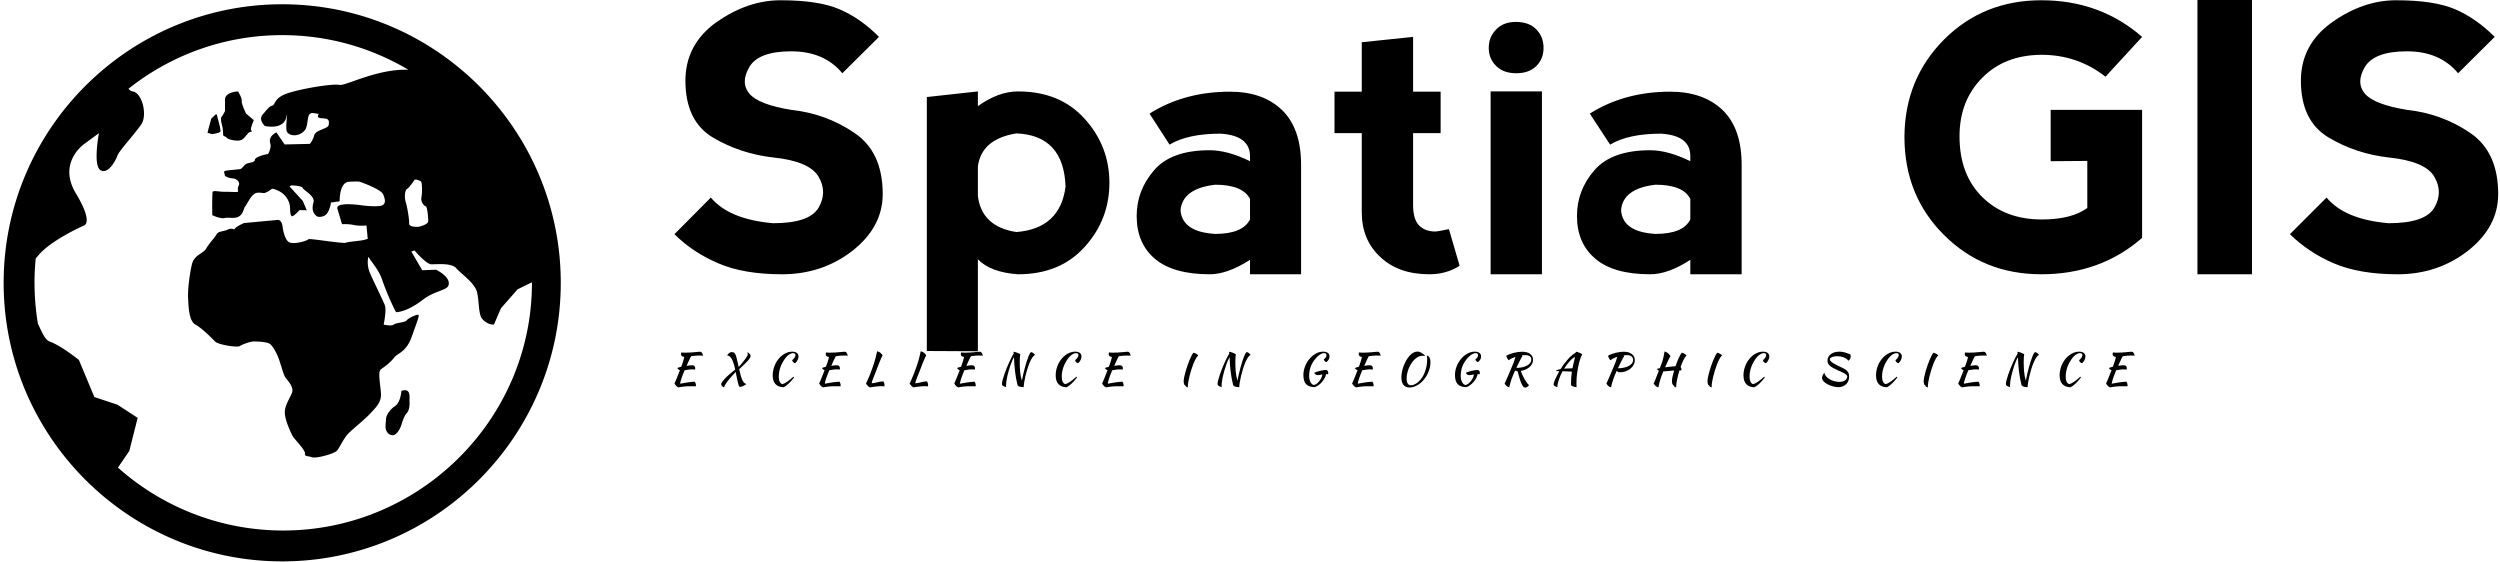 <svg data-v-423bf9ae="" xmlns="http://www.w3.org/2000/svg" viewBox="0 0 427 96" class="iconLeftSlogan"><!----><!----><!----><g data-v-423bf9ae="" id="9d4f97ef-31b5-4b77-b588-03274f43f71c" fill="black" transform="matrix(4.566,0,0,4.566,114.239,-11.005)"><path d="M4.18 2.42L4.18 2.42Q5.61 2.42 6.39 2.76L6.39 2.76L6.39 2.76Q7.18 3.10 7.86 3.79L7.86 3.79L6.49 5.15L6.49 5.15Q5.81 4.33 4.58 4.33L4.58 4.33L4.58 4.33Q3.35 4.33 3.01 4.92L3.01 4.92L3.01 4.92Q2.67 5.50 3.01 5.91L3.01 5.91L3.01 5.91Q3.35 6.32 4.58 6.52L4.58 6.52L4.58 6.52Q5.88 6.66 6.94 7.38L6.94 7.38L6.94 7.38Q8.00 8.09 8.00 9.67L8.00 9.67L8.00 9.67Q8.00 10.90 6.87 11.79L6.87 11.79L6.87 11.79Q5.74 12.67 4.23 12.67L4.23 12.67L4.23 12.67Q2.80 12.67 1.85 12.26L1.85 12.26L1.85 12.26Q0.89 11.85 0.21 11.17L0.21 11.17L1.57 9.80L1.57 9.80Q2.26 10.62 3.90 10.76L3.90 10.76L3.90 10.76Q5.26 10.76 5.60 10.18L5.60 10.18L5.60 10.18Q5.94 9.60 5.60 9.02L5.60 9.02L5.60 9.02Q5.26 8.44 3.90 8.30L3.90 8.30L3.90 8.30Q2.67 8.16 1.64 7.55L1.64 7.55L1.64 7.55Q0.62 6.93 0.62 5.43L0.62 5.43L0.62 5.43Q0.62 4.07 1.78 3.24L1.78 3.24L1.78 3.24Q2.95 2.42 4.18 2.42L4.18 2.42ZM11.56 15.55L9.65 15.54L9.65 6.04L11.56 5.83L11.56 6.38L11.56 6.38Q12.33 5.83 13.06 5.83L13.06 5.83L13.06 5.83Q14.64 5.83 15.56 6.86L15.56 6.86L15.56 6.86Q16.48 7.88 16.48 9.25L16.48 9.25L16.48 9.25Q16.48 10.62 15.56 11.64L15.56 11.64L15.56 11.64Q14.64 12.67 13.06 12.67L13.06 12.67L13.06 12.67Q12.04 12.60 11.56 12.11L11.56 12.11L11.56 15.55ZM11.56 8.63L11.56 8.63L11.56 9.74L11.56 9.74Q11.70 10.89 13.00 11.09L13.00 11.09L13.00 11.09Q14.64 10.96 14.84 9.39L14.84 9.39L14.84 9.39Q14.77 7.47 13.00 7.40L13.00 7.40L13.00 7.40Q11.70 7.61 11.56 8.63ZM18.73 7.82L17.98 6.66L17.98 6.66Q19.28 5.84 20.99 5.84L20.99 5.84L20.99 5.84Q22.22 5.84 22.93 6.52L22.93 6.52L22.93 6.52Q23.65 7.21 23.65 8.57L23.65 8.57L23.65 12.67L21.74 12.67L21.74 12.13L21.74 12.13Q20.90 12.67 20.23 12.67L20.23 12.67L20.23 12.67Q18.87 12.67 18.18 12.09L18.18 12.09L18.18 12.09Q17.50 11.51 17.50 10.49L17.50 10.49L17.50 10.49Q17.50 9.53 18.15 8.78L18.15 8.78L18.15 8.78Q18.79 8.03 20.23 8.03L20.23 8.03L20.23 8.03Q20.90 8.03 21.74 8.44L21.74 8.44L21.74 8.23L21.74 8.23Q21.72 7.48 20.64 7.41L20.64 7.41L20.64 7.41Q19.41 7.41 18.73 7.82L18.73 7.82ZM21.74 10.62L21.74 10.62L21.74 9.85L21.74 9.85Q21.46 9.32 20.44 9.32L20.44 9.32L20.44 9.32Q19.21 9.46 19.14 10.28L19.14 10.28L19.14 10.28Q19.21 11.09 20.44 11.16L20.44 11.16L20.44 11.16Q21.46 11.16 21.74 10.62ZM29.58 12.35L29.58 12.35Q29.09 12.67 28.45 12.67L28.45 12.67L28.45 12.67Q27.29 12.67 26.61 12.02L26.61 12.02L26.61 12.02Q25.92 11.38 25.92 10.35L25.92 10.35L25.92 7.39L24.90 7.39L24.90 5.84L25.92 5.84L25.92 3.99L27.84 3.79L27.84 5.84L28.87 5.84L28.87 7.39L27.84 7.39L27.84 10.08L27.84 10.08Q27.84 10.62 28.07 10.85L28.07 10.85L28.07 10.85Q28.30 11.07 28.66 11.07L28.66 11.07L28.66 11.07Q28.77 11.07 29.18 10.98L29.18 10.98L29.58 12.35ZM32.66 12.67L30.74 12.67L30.74 5.83L32.66 5.83L32.66 12.67ZM30.67 4.20L30.67 4.20L30.67 4.20Q30.67 4.61 30.95 4.88L30.95 4.88L30.95 4.88Q31.22 5.15 31.70 5.15L31.70 5.15L31.70 5.15Q32.18 5.15 32.45 4.88L32.45 4.88L32.45 4.88Q32.72 4.61 32.72 4.20L32.72 4.20L32.72 4.20Q32.72 3.79 32.45 3.51L32.45 3.51L32.45 3.51Q32.18 3.23 31.68 3.23L31.68 3.23L31.68 3.23Q31.22 3.23 30.95 3.51L30.95 3.51L30.95 3.51Q30.67 3.79 30.67 4.20ZM35.21 7.82L34.45 6.66L34.45 6.66Q35.75 5.84 37.46 5.84L37.46 5.84L37.46 5.84Q38.69 5.84 39.41 6.52L39.41 6.52L39.41 6.52Q40.13 7.21 40.13 8.57L40.13 8.57L40.13 12.67L38.21 12.67L38.21 12.13L38.21 12.13Q37.38 12.67 36.71 12.67L36.71 12.67L36.71 12.67Q35.34 12.67 34.66 12.09L34.66 12.09L34.66 12.09Q33.97 11.51 33.97 10.49L33.97 10.49L33.97 10.49Q33.97 9.53 34.62 8.78L34.62 8.78L34.62 8.78Q35.27 8.03 36.71 8.03L36.71 8.03L36.71 8.03Q37.37 8.03 38.21 8.44L38.21 8.44L38.21 8.23L38.21 8.23Q38.20 7.48 37.12 7.41L37.12 7.41L37.12 7.41Q35.89 7.41 35.21 7.82L35.21 7.82ZM38.21 10.62L38.21 10.62L38.21 9.85L38.21 9.85Q37.94 9.32 36.91 9.32L36.91 9.32L36.91 9.32Q35.68 9.46 35.62 10.28L35.62 10.28L35.62 10.28Q35.68 11.09 36.91 11.16L36.91 11.16L36.91 11.16Q37.94 11.16 38.21 10.62ZM51.34 12.67L51.34 12.67Q49.17 12.67 47.70 11.20L47.70 11.20L47.70 11.20Q46.22 9.73 46.22 7.53L46.22 7.53L46.22 7.53Q46.23 5.37 47.70 3.89L47.70 3.89L47.70 3.89Q49.17 2.42 51.34 2.42L51.34 2.42L51.34 2.42Q53.54 2.42 55.11 3.79L55.11 3.79L53.74 5.28L53.74 5.28Q52.70 4.46 51.34 4.46L51.34 4.46L51.34 4.46Q49.96 4.47 49.12 5.33L49.12 5.33L49.12 5.33Q48.28 6.18 48.28 7.51L48.28 7.51L48.28 7.51Q48.28 8.94 49.13 9.78L49.13 9.78L49.13 9.78Q49.98 10.62 51.36 10.62L51.36 10.62L51.36 10.62Q52.47 10.62 53.06 10.19L53.06 10.19L53.06 8.43L51.69 8.44L51.69 6.52L55.11 6.52L55.11 11.31L55.11 11.31Q53.55 12.67 51.34 12.67L51.34 12.67ZM57.18 12.67L57.18 2.41L59.22 2.41L59.22 12.67L57.18 12.67ZM64.61 2.42L64.61 2.42Q66.04 2.42 66.83 2.76L66.83 2.76L66.83 2.76Q67.61 3.10 68.30 3.79L68.30 3.79L66.93 5.15L66.93 5.15Q66.25 4.33 65.02 4.33L65.02 4.33L65.02 4.33Q63.79 4.33 63.44 4.92L63.44 4.92L63.44 4.92Q63.10 5.50 63.44 5.91L63.44 5.91L63.44 5.91Q63.79 6.32 65.02 6.52L65.02 6.52L65.02 6.52Q66.32 6.66 67.38 7.38L67.38 7.38L67.38 7.38Q68.43 8.09 68.43 9.67L68.43 9.67L68.43 9.67Q68.43 10.90 67.30 11.79L67.30 11.79L67.30 11.79Q66.17 12.67 64.67 12.67L64.67 12.67L64.67 12.67Q63.24 12.67 62.28 12.26L62.28 12.26L62.28 12.26Q61.33 11.85 60.64 11.17L60.64 11.17L62.01 9.80L62.01 9.80Q62.69 10.62 64.33 10.76L64.33 10.76L64.33 10.76Q65.70 10.76 66.04 10.18L66.04 10.18L66.04 10.18Q66.38 9.60 66.04 9.02L66.04 9.02L66.04 9.02Q65.70 8.44 64.33 8.30L64.33 8.30L64.33 8.30Q63.10 8.16 62.08 7.55L62.08 7.55L62.08 7.55Q61.05 6.93 61.05 5.43L61.05 5.43L61.05 5.43Q61.05 4.07 62.22 3.24L62.22 3.24L62.22 3.24Q63.38 2.42 64.61 2.42L64.61 2.42Z"></path></g><!----><g data-v-423bf9ae="" id="1876eef0-1c6c-4fd0-924b-97daedd0c12c" transform="matrix(1.028,0,0,1.028,-3.719,-2.693)" stroke="none" fill="black"><path d="M50.506 3.329c-25.52 0-46.282 20.762-46.282 46.281 0 25.52 20.762 46.281 46.282 46.281 25.519 0 46.281-20.762 46.281-46.281 0-25.52-20.763-46.281-46.281-46.281zm20.533 32.905c-.256-.812-.17-2.009.215-2.223s1.195-1.453 1.195-1.453c.129-.279.941.086 1.112.213.171.128.256 1.625.085 2.564-.171.941.47 1.496.726 1.581.258.086.429 2.095.385 2.522-.042.427-1.238.812-1.57.854-.331.043-1.634.067-1.592-.555.044-.621-.3-2.691-.556-3.503zM50.677 90.763a41.201 41.201 0 0 1-27.464-10.458l1.888-2.747 1.389-5.513-3.344-2.179-3.85-1.281-2.567-6.154s-2.823-2.309-4.874-3.077c-.723-.271-1.186-1.347-1.938-2.959a41.242 41.242 0 0 1-.366-10.824c.161-.186.292-.338.379-.448 2.051-2.564 7.564-5 7.564-5s1.813-.256-1.274-5.384c-3.085-5.127 1.401-8.205 1.401-8.205l2.436-1.794s-1.026 5.383.257 6.154c1.28.769 2.562-1.667 2.82-2.436.256-.769 2.948-3.666 3.974-5.204 1.026-1.539.128-5.181-1.41-5.437a1.14 1.14 0 0 1-.729-.455c7.021-5.572 15.897-8.905 25.536-8.905 7.652 0 14.82 2.102 20.965 5.754-5.175-.205-10.472 2.739-11.478 2.515-1.154-.255-6.773.706-8.825 1.475-2.052.77-1.794 1.837-2.307 1.966-.514.127-.787.555-1.581 1.453-.795.897.342 1.923.342 1.923s3.077.77 3.59-1.496c.303-1.347-.13 1.154 0 2.179.128 1.026 2.05 1.282 3.075 0 .462-.577.39-2.04.684-2.521.362-.588 1.074-.14 1.497-.196.255-.034-.242.432.085.625.655.387 1.99-.28 1.666 1.281-.13.628-2.136.755-2.392 1.681-.258.926-.727 1.427-.727 1.427l-4.188.098-1.368-2.008s-1.386.598-1.026 1.794c.247.824-.359 1.794-.359 1.794s-2.205.385-2.205 1.026c0 .352-.87.401-1.367.598-.408.163-.708.841-1.111.898-.241.034-1.719.171-2.052.213-.902.114-.47.352-.47.727 0 .513 1.667.641 1.667.641s1.025.427.641 1.196c-.385.77.299 1.026-.47 1.026-.334 0-1.109-.047-1.879-.043-.996.007-1.962-.306-1.985.104-.095 1.583-.035 3.787-.035 3.787s1.335.641 2.061.469c1.006-.237 2.436.556 3.12-1.282.053-.141.146-.454.255-.598.476-.624.922-1.831 1.71-2.222.484-.241 1.182-.029 1.41-.043.512-.032 1.369-.726 1.369-.726s2.307.299 2.904 2.564c.177.667 0 1.795.386 2.008.234.13 1.282-1.025 1.282-1.025l1.197.042-.66-1.559-2.205-2.415.302-.17s1.75.043 1.88.427c.127.385 2.129 1.325 1.794 2.436-.556 1.838.728 2.351.728 2.351s1.154.213 1.666-.759a4.726 4.726 0 0 0 .514-1.601l1.444-.207s-.078-3.16 1.546-3.245c1.624-.084 1.795 0 1.795 0s3.504 1.197 3.89 2.094c.383.897.553 1.808-.6 1.936-1.154.127-2.863-.1-2.863-.1s-4.521-.712-4.136.569c.384 1.282.76 2.552.76 2.552s1.031-.073 1.923.126c.953.214 2.141.086 2.141.086l.211 2.222-.566.164c-.646.184-2.554.285-3.067.478-.513.192-6.089-.769-6.217-.577-.128.191-1.988.832-3.013.577-1.026-.256-1.284-2.692-1.284-2.692s-.127-1.154-.832-1.091l-5.578.513s-1.603.706-1.603 1.089c0 0-.449-.32-1.089 0-.641.32-1.603.257-1.86.77-.256.514-1.217 1.474-1.73 2.372-.512.896-1.986 1.025-2.372 2.628-.385 1.602-.705 4.294-.641 5.448.064 1.154.064 3.935 1.217 4.563 1.154.63 2.693 2.23 3.27 2.809.576.576 3.718 1.025 4.103.769.384-.256 1.666-.769 2.371-.769.706 0 2.244.065 2.692.448.448.385.961 1.282 1.347 2.244.383.961.769 2.563 1.089 3.141.321.577 1.604 1.666 1.154 2.757-.448 1.09-1.282 2.179-1.154 3.461.128 1.281.958 3.014 1.248 3.59.292.576 2.15 2.371 2.085 2.949-.063.576.45.384 1.154.642.705.255 3.719-.578 4.167-1.092.449-.513 1.091-2.05 1.923-2.884.833-.834 2.628-2.243 3.526-3.205.896-.962 1.794-1.795 1.858-3.013.062-1.219-.642-3.974 0-4.423s1.538-1.09 2.181-1.923c.641-.833 1.986-.833 2.947-3.525.962-2.692 1.281-3.462 1.089-3.591-.19-.128-1.665.514-1.923.898-.256.385-1.858.407-2.179.717-.32.309-1.666 0-1.666 0s.512-2.385.192-3.218c-.321-.832-1.924-4.102-2.437-5.256-.421-.946-.49-2.058-.292-2.784.082.118.165.236.229.348.227.41 1.49 1.841 2.009 3.336 1.109 3.205 2.35 5.51 2.35 5.51s1.667.089 4.444-2.05c1.89-1.453 3.892-1.562 4.231-2.307.641-1.411-2.01-2.694-2.01-2.694l-2.309.086-1.806-3.102.524-.189s1.925 2.308 2.821 2.308 3.333-.257 4.102.641c.769.897 3.077 2.435 3.462 3.974.386 1.538.198 3.727.897 4.487.984 1.07 1.923.899 1.923.899l1.154-2.694 2.778-3.159L92 49.522v.087c0 22.694-18.631 41.154-41.323 41.154z"></path><path d="M40.699 25.122s.598.342.769.513c.171.17 1.667.555 2.308.213.641-.341.983-1.282 1.453-1.325.47-.042.17 0 .085-.342-.085-.341.47-1.598.47-1.598l-1.282-1.093s-.812-1.624-.726-2.136c.084-.514-.614-1.457-.574-1.52S41 17.857 41 19.181v1.88s-.365.77-.578.983c-.215.213-.011 1.111.117 1.495.128.386.16 1.583.16 1.583zM40.229 24.479c.103-.207-.208-1.381-.335-1.833l-.05-.176-.212-.812c-.129-.256-.513.384-.756.513-.243.128-.227.555-.356.896-.128.342-.427 1.625-.427 1.625l.784.212c-.002.002 1.224-.168 1.352-.425zM70.313 67.559s-.128 1.923-1.026 2.5c-.896.577-1.537 1.602-1.537 2.179s-.192 1.218 0 1.795.682.962 1.238.897c.557-.063 1.197-1.217 1.325-1.73s.514-1.594.896-1.952c.385-.356.514-1.381.449-1.895-.063-.512.386-2.372-1.345-1.794z"></path></g><!----><g data-v-423bf9ae="" id="406ac3f6-cb1e-4b9d-a60a-6c7b1ee61921" fill="black" transform="matrix(0.532,0,0,0.532,114.395,57.486)"><path d="M7.20 9.21L7.20 9.21L7.20 9.21Q7.66 9.21 7.92 9.46L7.92 9.46L7.92 9.46Q8.18 9.72 8.18 10.16L8.18 10.16L8.18 10.16Q8.18 10.28 8.15 10.39L8.15 10.39L8.15 10.39Q8.13 10.51 8.11 10.60L8.11 10.60L8.11 10.60Q7.92 10.57 7.70 10.55L7.70 10.55L7.70 10.55Q7.48 10.53 7.17 10.53L7.17 10.53L7.17 10.53Q6.57 10.53 5.95 10.63L5.95 10.63L5.95 10.63Q5.33 10.74 4.77 10.81L4.77 10.81L4.77 10.81Q4.45 11.55 4.19 12.24L4.19 12.24L4.19 12.24Q3.92 12.94 3.73 13.51L3.73 13.51L3.73 13.51Q3.54 14.08 3.44 14.50L3.44 14.50L3.44 14.50Q3.33 14.92 3.32 15.13L3.32 15.13L3.32 15.13Q4.45 14.90 5.61 14.73L5.61 14.73L5.61 14.73Q6.76 14.56 8.04 14.48L8.04 14.48L8.04 14.48Q8.19 14.71 8.29 14.99L8.29 14.99L8.29 14.99Q8.40 15.27 8.40 15.60L8.40 15.60L8.40 15.60Q8.40 15.68 8.40 15.78L8.40 15.78L8.40 15.78Q8.40 15.88 8.37 15.97L8.37 15.97L8.37 15.97Q7.98 15.96 7.55 15.95L7.55 15.95L7.55 15.95Q7.11 15.95 6.41 15.95L6.41 15.95L6.41 15.95Q5.95 15.95 5.54 15.97L5.54 15.97L5.54 15.97Q5.12 15.99 4.70 16.03L4.70 16.03L4.70 16.03Q4.28 16.07 3.81 16.14L3.81 16.14L3.81 16.14Q3.35 16.21 2.76 16.31L2.76 16.31L2.76 16.31Q2.11 16.06 1.51 15.08L1.51 15.08L1.51 15.08Q1.75 14.57 2.18 13.54L2.18 13.54L2.18 13.54Q2.60 12.52 3.26 10.79L3.26 10.79L3.26 10.79Q2.63 10.60 2.44 10.09L2.44 10.09L2.44 10.09Q2.51 10.02 2.84 9.92L2.84 9.92L2.84 9.92Q3.18 9.81 3.67 9.70L3.67 9.70L3.67 9.70Q3.88 9.16 4.03 8.75L4.03 8.75L4.03 8.75Q4.17 8.34 4.28 7.99L4.28 7.99L4.28 7.99Q4.40 7.63 4.49 7.29L4.49 7.29L4.49 7.29Q4.58 6.94 4.66 6.54L4.66 6.54L4.66 6.54Q4.17 6.51 3.89 6.27L3.89 6.27L3.89 6.27Q3.61 6.02 3.61 5.63L3.61 5.63L3.61 5.63Q3.61 5.52 3.65 5.36L3.65 5.36L3.65 5.36Q3.68 5.21 3.72 5.10L3.72 5.10L3.72 5.10Q4.00 5.14 4.26 5.15L4.26 5.15L4.26 5.15Q4.52 5.17 4.94 5.17L4.94 5.17L4.94 5.17Q5.82 5.17 6.59 5.12L6.59 5.12L6.59 5.12Q7.36 5.07 7.99 5.01L7.99 5.01L7.99 5.01Q8.61 4.96 9.06 4.91L9.06 4.91L9.06 4.91Q9.51 4.86 9.74 4.86L9.74 4.86L9.74 4.86Q10.07 4.86 10.32 5.19L10.32 5.19L10.32 5.19Q10.57 5.53 10.70 6.15L10.70 6.15L10.70 6.15Q10.26 6.10 9.99 6.09L9.99 6.09L9.99 6.09Q9.72 6.08 9.51 6.08L9.51 6.08L9.51 6.08Q8.74 6.08 8.10 6.15L8.10 6.15L8.10 6.15Q7.46 6.23 6.87 6.31L6.87 6.31L6.87 6.31Q6.79 6.44 6.69 6.64L6.69 6.64L6.69 6.64Q6.58 6.83 6.41 7.18L6.41 7.18L6.41 7.18Q6.24 7.53 6.00 8.06L6.00 8.06L6.00 8.06Q5.75 8.60 5.40 9.39L5.40 9.39L5.40 9.39Q5.94 9.31 6.41 9.26L6.41 9.26L6.41 9.26Q6.87 9.21 7.20 9.21ZM24.58 15.23L24.58 15.23L24.58 15.23Q24.46 15.36 24.21 15.52L24.21 15.52L24.21 15.52Q23.97 15.68 23.69 15.81L23.69 15.81L23.69 15.81Q23.41 15.95 23.12 16.05L23.12 16.05L23.12 16.05Q22.83 16.16 22.65 16.17L22.65 16.17L22.65 16.17Q22.47 16.17 22.33 16.03L22.33 16.03L22.33 16.03Q22.19 15.89 22.04 15.39L22.04 15.39L22.04 15.39Q21.88 14.90 21.68 13.95L21.68 13.95L21.68 13.95Q21.48 13.01 21.17 11.38L21.17 11.38L21.17 11.38Q20.37 12.21 19.68 12.98L19.68 12.98L19.68 12.98Q19.00 13.75 18.51 14.41L18.51 14.41L18.51 14.41Q18.02 15.06 17.74 15.55L17.74 15.55L17.74 15.55Q17.46 16.04 17.46 16.30L17.46 16.30L17.46 16.30Q17.29 16.28 17.11 16.17L17.11 16.17L17.11 16.17Q16.94 16.06 16.80 15.90L16.80 15.90L16.80 15.90Q16.66 15.75 16.57 15.57L16.57 15.57L16.57 15.57Q16.48 15.39 16.48 15.22L16.48 15.22L16.48 15.22Q16.52 15.06 16.69 14.78L16.69 14.78L16.69 14.78Q16.86 14.50 17.11 14.18L17.11 14.18L17.11 14.18Q17.64 13.50 18.63 12.59L18.63 12.59L18.63 12.59Q19.61 11.69 21.01 10.60L21.01 10.60L21.01 10.60Q20.10 6.08 18.44 6.08L18.44 6.08L18.44 6.08Q18.61 5.67 18.98 5.36L18.98 5.36L18.98 5.36Q19.35 5.05 19.77 4.98L19.77 4.98L19.77 4.98Q20.23 4.98 20.52 5.10L20.52 5.10L20.52 5.10Q20.82 5.22 21.06 5.70L21.06 5.70L21.06 5.70Q21.29 6.17 21.53 7.13L21.53 7.13L21.53 7.13Q21.77 8.09 22.13 9.76L22.13 9.76L22.13 9.76Q22.60 9.27 23.02 8.76L23.02 8.76L23.02 8.76Q23.45 8.25 23.81 7.77L23.81 7.77L23.81 7.77Q24.18 7.29 24.46 6.89L24.46 6.89L24.46 6.89Q24.74 6.48 24.89 6.19L24.89 6.19L24.89 6.19Q25.05 5.92 25.05 5.64L25.05 5.64L25.05 5.64Q25.05 5.39 24.89 4.98L24.89 4.98L24.89 4.98Q25.34 5.25 25.57 5.48L25.57 5.48L25.57 5.48Q25.80 5.71 25.97 6.12L25.97 6.12L25.97 6.12Q25.94 6.45 25.78 6.79L25.78 6.79L25.78 6.79Q25.62 7.13 25.22 7.59L25.22 7.59L25.22 7.59Q24.82 8.06 24.12 8.75L24.12 8.75L24.12 8.75Q23.42 9.44 22.29 10.46L22.29 10.46L22.29 10.46Q22.55 11.72 22.81 12.59L22.81 12.59L22.81 12.59Q23.06 13.45 23.32 14.01L23.32 14.01L23.32 14.01Q23.59 14.56 23.90 14.85L23.90 14.85L23.90 14.85Q24.21 15.13 24.58 15.23ZM33.05 12.43L33.05 12.43L33.05 12.43Q33.05 11.45 33.29 10.51L33.29 10.51L33.29 10.51Q33.52 9.56 33.94 8.71L33.94 8.71L33.94 8.71Q34.36 7.87 34.94 7.16L34.94 7.16L34.94 7.16Q35.52 6.45 36.21 5.94L36.21 5.94L36.21 5.94Q36.90 5.42 37.69 5.13L37.69 5.13L37.69 5.13Q38.47 4.84 39.30 4.84L39.30 4.84L39.30 4.84Q40.26 4.84 40.80 5.25L40.80 5.25L40.80 5.25Q41.34 5.66 41.34 6.38L41.34 6.38L41.34 6.38Q41.34 6.66 41.27 6.96L41.27 6.96L41.27 6.96Q41.19 7.25 41.04 7.54L41.04 7.54L41.04 7.54Q40.89 7.83 40.70 8.09L40.70 8.09L40.70 8.09Q40.50 8.36 40.26 8.55L40.26 8.55L40.26 8.55Q39.90 8.50 39.63 8.22L39.63 8.22L39.63 8.22Q39.37 7.95 39.30 7.59L39.30 7.59L39.30 7.59Q39.79 7.18 40.08 6.74L40.08 6.74L40.08 6.74Q40.36 6.30 40.36 5.94L40.36 5.94L40.36 5.94Q40.36 5.32 39.59 5.32L39.59 5.32L39.59 5.32Q39.27 5.32 38.93 5.45L38.93 5.45L38.93 5.45Q38.58 5.59 38.23 5.82L38.23 5.82L38.23 5.82Q37.88 6.06 37.55 6.40L37.55 6.40L37.55 6.40Q37.23 6.73 36.95 7.14L36.95 7.14L36.95 7.14Q35 9.94 35 12.87L35 12.87L35 12.87Q35 13.90 35.32 14.53L35.32 14.53L35.32 14.53Q35.64 15.16 36.18 15.27L36.18 15.27L36.18 15.27Q36.78 15.13 37.70 14.50L37.70 14.50L37.70 14.50Q38.63 13.87 39.72 12.87L39.72 12.87L39.72 12.87Q39.86 13.01 39.89 13.16L39.89 13.16L39.89 13.16Q39.48 13.69 39.05 14.18L39.05 14.18L39.05 14.18Q38.61 14.67 38.19 15.08L38.19 15.08L38.19 15.08Q37.76 15.48 37.34 15.79L37.34 15.79L37.34 15.79Q36.93 16.10 36.58 16.27L36.58 16.27L36.58 16.27Q34.85 16.24 33.95 15.27L33.95 15.27L33.95 15.27Q33.05 14.31 33.05 12.43ZM53.65 9.21L53.65 9.21L53.65 9.21Q54.11 9.21 54.37 9.46L54.37 9.46L54.37 9.46Q54.63 9.72 54.63 10.16L54.63 10.16L54.63 10.16Q54.63 10.28 54.61 10.39L54.61 10.39L54.61 10.39Q54.59 10.51 54.56 10.60L54.56 10.60L54.56 10.60Q54.38 10.57 54.15 10.55L54.15 10.55L54.15 10.55Q53.93 10.53 53.62 10.53L53.62 10.53L53.62 10.53Q53.02 10.53 52.40 10.63L52.40 10.63L52.40 10.63Q51.79 10.74 51.23 10.81L51.23 10.81L51.23 10.81Q50.90 11.55 50.64 12.24L50.64 12.24L50.64 12.24Q50.37 12.94 50.18 13.51L50.18 13.51L50.18 13.51Q49.99 14.08 49.89 14.50L49.89 14.50L49.89 14.50Q49.78 14.92 49.77 15.13L49.77 15.13L49.77 15.13Q50.90 14.90 52.06 14.73L52.06 14.73L52.06 14.73Q53.21 14.56 54.49 14.48L54.49 14.48L54.49 14.48Q54.64 14.71 54.75 14.99L54.75 14.99L54.75 14.99Q54.85 15.27 54.85 15.60L54.85 15.60L54.85 15.60Q54.85 15.68 54.85 15.78L54.85 15.78L54.85 15.78Q54.85 15.88 54.82 15.97L54.82 15.97L54.82 15.97Q54.43 15.96 54.00 15.95L54.00 15.95L54.00 15.95Q53.56 15.95 52.86 15.95L52.86 15.95L52.86 15.95Q52.40 15.95 51.99 15.97L51.99 15.97L51.99 15.97Q51.58 15.99 51.16 16.03L51.16 16.03L51.16 16.03Q50.74 16.07 50.27 16.14L50.27 16.14L50.27 16.14Q49.80 16.21 49.21 16.31L49.21 16.31L49.21 16.31Q48.57 16.06 47.96 15.08L47.96 15.08L47.96 15.08Q48.20 14.57 48.63 13.54L48.63 13.54L48.63 13.54Q49.06 12.52 49.71 10.79L49.71 10.79L49.71 10.79Q49.08 10.60 48.89 10.09L48.89 10.09L48.89 10.09Q48.96 10.02 49.29 9.92L49.29 9.92L49.29 9.92Q49.63 9.81 50.12 9.70L50.12 9.70L50.12 9.70Q50.33 9.16 50.48 8.75L50.48 8.75L50.48 8.75Q50.62 8.34 50.74 7.99L50.74 7.99L50.74 7.99Q50.85 7.63 50.94 7.29L50.94 7.29L50.94 7.29Q51.03 6.94 51.11 6.54L51.11 6.54L51.11 6.54Q50.62 6.51 50.34 6.27L50.34 6.27L50.34 6.27Q50.06 6.02 50.06 5.63L50.06 5.63L50.06 5.63Q50.06 5.52 50.10 5.36L50.10 5.36L50.10 5.36Q50.13 5.21 50.18 5.10L50.18 5.10L50.18 5.10Q50.46 5.14 50.72 5.15L50.72 5.15L50.72 5.15Q50.97 5.17 51.39 5.17L51.39 5.17L51.39 5.17Q52.28 5.17 53.05 5.12L53.05 5.12L53.05 5.12Q53.82 5.07 54.44 5.01L54.44 5.01L54.44 5.01Q55.06 4.96 55.51 4.91L55.51 4.91L55.51 4.91Q55.96 4.86 56.20 4.86L56.20 4.86L56.20 4.86Q56.52 4.86 56.77 5.19L56.77 5.19L56.77 5.19Q57.02 5.53 57.15 6.15L57.15 6.15L57.15 6.15Q56.71 6.10 56.44 6.09L56.44 6.09L56.44 6.09Q56.17 6.08 55.96 6.08L55.96 6.08L55.96 6.08Q55.19 6.08 54.55 6.15L54.55 6.15L54.55 6.15Q53.91 6.23 53.33 6.31L53.33 6.31L53.33 6.31Q53.24 6.44 53.14 6.64L53.14 6.64L53.14 6.64Q53.03 6.83 52.86 7.18L52.86 7.18L52.86 7.18Q52.70 7.53 52.45 8.06L52.45 8.06L52.45 8.06Q52.21 8.60 51.86 9.39L51.86 9.39L51.86 9.39Q52.39 9.31 52.86 9.26L52.86 9.26L52.86 9.26Q53.33 9.21 53.65 9.21ZM68.60 14.38L68.60 14.38L68.60 14.38Q68.95 14.98 68.95 15.54L68.95 15.54L68.95 15.54Q68.95 15.67 68.93 15.77L68.93 15.77L68.93 15.77Q68.91 15.88 68.88 15.99L68.88 15.99L68.88 15.99Q68.64 15.96 68.38 15.95L68.38 15.95L68.38 15.95Q68.12 15.93 67.84 15.93L67.84 15.93L67.84 15.93Q67.51 15.93 67.17 15.95L67.17 15.95L67.17 15.95Q66.82 15.97 66.40 16.02L66.40 16.02L66.40 16.02Q65.98 16.06 65.46 16.13L65.46 16.13L65.46 16.13Q64.95 16.20 64.26 16.31L64.26 16.31L64.26 16.31Q63.94 16.20 63.62 15.87L63.62 15.87L63.62 15.87Q63.29 15.54 63.01 15.08L63.01 15.08L63.01 15.08Q63.15 14.77 63.36 14.31L63.36 14.31L63.36 14.31Q63.57 13.86 63.85 13.21L63.85 13.21L63.85 13.21Q64.13 12.56 64.48 11.68L64.48 11.68L64.48 11.68Q64.82 10.81 65.21 9.66L65.21 9.66L65.21 9.66Q65.46 8.90 65.65 8.33L65.65 8.33L65.65 8.33Q65.83 7.76 65.98 7.22L65.98 7.22L65.98 7.22Q66.12 6.68 66.26 6.09L66.26 6.09L66.26 6.09Q66.40 5.50 66.57 4.73L66.57 4.73L66.57 4.73Q67.13 4.84 67.54 5.14L67.54 5.14L67.54 5.14Q67.96 5.45 68.33 6.01L68.33 6.01L68.33 6.01Q68.22 6.19 68.04 6.59L68.04 6.59L68.04 6.59Q67.86 7 67.61 7.58L67.61 7.58L67.61 7.58Q67.37 8.16 67.07 8.90L67.07 8.90L67.07 8.90Q66.78 9.63 66.46 10.47L66.46 10.47L66.46 10.47Q66.15 11.30 65.86 12.03L65.86 12.03L65.86 12.03Q65.56 12.75 65.33 13.34L65.33 13.34L65.33 13.34Q65.10 13.93 64.96 14.35L64.96 14.35L64.96 14.35Q64.82 14.77 64.82 14.98L64.82 14.98L64.82 14.98Q65.04 14.97 65.23 14.95L65.23 14.95L65.23 14.95Q65.41 14.94 65.60 14.90L65.60 14.90L65.60 14.90Q65.80 14.87 66.03 14.82L66.03 14.82L66.03 14.82Q66.26 14.77 66.58 14.69L66.58 14.69L66.58 14.69Q66.86 14.62 67.10 14.57L67.10 14.57L67.10 14.57Q67.34 14.52 67.57 14.48L67.57 14.48L67.57 14.48Q67.80 14.45 68.05 14.43L68.05 14.43L68.05 14.43Q68.29 14.41 68.60 14.38ZM82.60 14.38L82.60 14.38L82.60 14.38Q82.95 14.98 82.95 15.54L82.95 15.54L82.95 15.54Q82.95 15.67 82.93 15.77L82.93 15.77L82.93 15.77Q82.91 15.88 82.88 15.99L82.88 15.99L82.88 15.99Q82.64 15.96 82.38 15.95L82.38 15.95L82.38 15.95Q82.12 15.93 81.84 15.93L81.84 15.93L81.84 15.93Q81.51 15.93 81.17 15.95L81.17 15.95L81.17 15.95Q80.82 15.97 80.40 16.02L80.40 16.02L80.40 16.02Q79.98 16.06 79.46 16.13L79.46 16.13L79.46 16.13Q78.95 16.20 78.26 16.31L78.26 16.31L78.26 16.31Q77.94 16.20 77.62 15.87L77.62 15.87L77.62 15.87Q77.29 15.54 77.01 15.08L77.01 15.08L77.01 15.08Q77.15 14.77 77.36 14.31L77.36 14.31L77.36 14.31Q77.57 13.86 77.85 13.21L77.85 13.21L77.85 13.21Q78.13 12.56 78.48 11.68L78.48 11.68L78.48 11.68Q78.82 10.81 79.21 9.66L79.21 9.66L79.21 9.66Q79.46 8.90 79.65 8.33L79.65 8.33L79.65 8.33Q79.83 7.76 79.98 7.22L79.98 7.22L79.98 7.22Q80.12 6.68 80.26 6.09L80.26 6.09L80.26 6.09Q80.40 5.50 80.57 4.73L80.57 4.73L80.57 4.73Q81.13 4.84 81.54 5.14L81.54 5.14L81.54 5.14Q81.96 5.45 82.33 6.01L82.33 6.01L82.33 6.01Q82.22 6.19 82.04 6.59L82.04 6.59L82.04 6.59Q81.86 7 81.61 7.58L81.61 7.58L81.61 7.58Q81.37 8.16 81.07 8.90L81.07 8.90L81.07 8.90Q80.78 9.63 80.46 10.47L80.46 10.47L80.46 10.47Q80.15 11.30 79.86 12.03L79.86 12.03L79.86 12.03Q79.56 12.75 79.33 13.34L79.33 13.34L79.33 13.34Q79.10 13.93 78.96 14.35L78.96 14.35L78.96 14.35Q78.82 14.77 78.82 14.98L78.82 14.98L78.82 14.98Q79.04 14.97 79.23 14.95L79.23 14.95L79.23 14.95Q79.41 14.94 79.60 14.90L79.60 14.90L79.60 14.90Q79.80 14.87 80.03 14.82L80.03 14.82L80.03 14.82Q80.26 14.77 80.58 14.69L80.58 14.69L80.58 14.69Q80.86 14.62 81.10 14.57L81.10 14.57L81.10 14.57Q81.34 14.52 81.57 14.48L81.57 14.48L81.57 14.48Q81.80 14.45 82.05 14.43L82.05 14.43L82.05 14.43Q82.29 14.41 82.60 14.38ZM97.02 9.21L97.02 9.21L97.02 9.21Q97.48 9.21 97.74 9.46L97.74 9.46L97.74 9.46Q98.00 9.72 98.00 10.16L98.00 10.16L98.00 10.16Q98.00 10.28 97.98 10.39L97.98 10.39L97.98 10.39Q97.96 10.51 97.93 10.60L97.93 10.60L97.93 10.60Q97.75 10.57 97.52 10.55L97.52 10.55L97.52 10.55Q97.30 10.53 96.99 10.53L96.99 10.53L96.99 10.53Q96.39 10.53 95.77 10.63L95.77 10.63L95.77 10.63Q95.16 10.74 94.60 10.81L94.60 10.81L94.60 10.81Q94.28 11.55 94.01 12.24L94.01 12.24L94.01 12.24Q93.74 12.94 93.56 13.51L93.56 13.51L93.56 13.51Q93.37 14.08 93.26 14.50L93.26 14.50L93.26 14.50Q93.16 14.92 93.14 15.13L93.14 15.13L93.14 15.13Q94.28 14.90 95.43 14.73L95.43 14.73L95.43 14.73Q96.59 14.56 97.86 14.48L97.86 14.48L97.86 14.48Q98.01 14.71 98.12 14.99L98.12 14.99L98.12 14.99Q98.22 15.27 98.22 15.60L98.22 15.60L98.22 15.60Q98.22 15.68 98.22 15.78L98.22 15.78L98.22 15.78Q98.22 15.88 98.20 15.97L98.20 15.97L98.20 15.97Q97.80 15.96 97.37 15.95L97.37 15.95L97.37 15.95Q96.94 15.95 96.24 15.95L96.24 15.95L96.24 15.95Q95.77 15.95 95.36 15.97L95.36 15.97L95.36 15.97Q94.95 15.99 94.53 16.03L94.53 16.03L94.53 16.03Q94.11 16.07 93.64 16.14L93.64 16.14L93.64 16.14Q93.17 16.21 92.58 16.31L92.58 16.31L92.58 16.31Q91.94 16.06 91.34 15.08L91.34 15.08L91.34 15.08Q91.57 14.57 92.00 13.54L92.00 13.54L92.00 13.54Q92.43 12.52 93.09 10.79L93.09 10.79L93.09 10.79Q92.46 10.60 92.26 10.09L92.26 10.09L92.26 10.09Q92.33 10.02 92.67 9.92L92.67 9.92L92.67 9.92Q93.00 9.81 93.49 9.70L93.49 9.70L93.49 9.70Q93.70 9.16 93.85 8.75L93.85 8.75L93.85 8.75Q94.00 8.34 94.11 7.99L94.11 7.99L94.11 7.99Q94.22 7.63 94.31 7.29L94.31 7.29L94.31 7.29Q94.40 6.94 94.49 6.54L94.49 6.54L94.49 6.54Q94.00 6.51 93.72 6.27L93.72 6.27L93.72 6.27Q93.44 6.02 93.44 5.63L93.44 5.63L93.44 5.63Q93.44 5.52 93.47 5.36L93.47 5.36L93.47 5.36Q93.51 5.21 93.55 5.10L93.55 5.10L93.55 5.10Q93.83 5.14 94.09 5.15L94.09 5.15L94.09 5.15Q94.35 5.17 94.77 5.17L94.77 5.17L94.77 5.17Q95.65 5.17 96.42 5.12L96.42 5.12L96.42 5.12Q97.19 5.07 97.81 5.01L97.81 5.01L97.81 5.01Q98.43 4.96 98.88 4.91L98.88 4.91L98.88 4.91Q99.33 4.86 99.57 4.86L99.57 4.86L99.57 4.86Q99.89 4.86 100.14 5.19L100.14 5.19L100.14 5.19Q100.39 5.53 100.52 6.15L100.52 6.15L100.52 6.15Q100.09 6.10 99.81 6.09L99.81 6.09L99.81 6.09Q99.54 6.08 99.33 6.08L99.33 6.08L99.33 6.08Q98.56 6.08 97.92 6.15L97.92 6.15L97.92 6.15Q97.29 6.23 96.70 6.31L96.70 6.31L96.70 6.31Q96.61 6.44 96.51 6.64L96.51 6.64L96.51 6.64Q96.40 6.83 96.24 7.18L96.24 7.18L96.24 7.18Q96.07 7.53 95.82 8.06L95.82 8.06L95.82 8.06Q95.58 8.60 95.23 9.39L95.23 9.39L95.23 9.39Q95.76 9.31 96.23 9.26L96.23 9.26L96.23 9.26Q96.70 9.21 97.02 9.21ZM108.01 16.24L108.01 16.24L108.01 16.24Q107.21 16.00 106.93 15.79L106.93 15.79L106.93 15.79Q106.65 15.57 106.65 15.19L106.65 15.19L106.65 15.19Q106.65 14.77 106.85 14.01L106.85 14.01L106.85 14.01Q107.04 13.24 107.36 12.31L107.36 12.31L107.36 12.31Q107.67 11.37 108.08 10.35L108.08 10.35L108.08 10.35Q108.49 9.32 108.91 8.39L108.91 8.39L108.91 8.39Q109.33 7.45 109.73 6.67L109.73 6.67L109.73 6.67Q110.12 5.89 110.43 5.46L110.43 5.46L110.33 4.87L110.33 4.87Q110.53 4.87 110.88 4.97L110.88 4.97L110.88 4.97Q111.23 5.07 111.59 5.21L111.59 5.21L111.59 5.21Q111.94 5.35 112.22 5.49L112.22 5.49L112.22 5.49Q112.49 5.64 112.52 5.74L112.52 5.74L112.52 5.74Q112.45 6.08 112.41 6.76L112.41 6.76L112.41 6.76Q112.36 7.43 112.36 8.20L112.36 8.20L112.36 8.20Q112.36 9.73 112.48 11.19L112.48 11.19L112.48 11.19Q112.60 12.66 113.04 14.17L113.04 14.17L113.04 14.17Q113.26 13.05 113.52 11.94L113.52 11.94L113.52 11.94Q113.78 10.82 114.06 9.81L114.06 9.81L114.06 9.81Q114.34 8.79 114.62 7.92L114.62 7.92L114.62 7.92Q114.90 7.06 115.16 6.40L115.16 6.40L115.16 6.40Q115.42 5.75 115.64 5.38L115.64 5.38L115.64 5.38Q115.86 5.01 116.05 4.98L116.05 4.98L116.05 4.98Q116.20 5.01 116.38 5.10L116.38 5.10L116.38 5.10Q116.56 5.19 116.73 5.32L116.73 5.32L116.73 5.32Q116.90 5.45 117.04 5.60L117.04 5.60L117.04 5.60Q117.18 5.75 117.26 5.91L117.26 5.91L117.26 5.91Q116.82 6.09 116.38 6.76L116.38 6.76L116.38 6.76Q115.93 7.43 115.54 8.39L115.54 8.39L115.54 8.39Q115.14 9.35 114.79 10.47L114.79 10.47L114.79 10.47Q114.45 11.59 114.19 12.68L114.19 12.68L114.19 12.68Q113.93 13.76 113.79 14.69L113.79 14.69L113.79 14.69Q113.64 15.61 113.62 16.17L113.62 16.17L113.62 16.17Q113.62 16.20 113.64 16.21L113.64 16.21L113.64 16.21Q113.60 16.23 113.55 16.23L113.55 16.23L113.55 16.23Q113.50 16.23 113.46 16.23L113.46 16.23L113.46 16.23Q112.81 16.23 112.32 16.07L112.32 16.07L112.32 16.07Q111.82 15.90 111.66 15.61L111.66 15.61L111.66 15.61Q111.37 14.43 111.17 13.34L111.17 13.34L111.17 13.34Q110.98 12.25 110.85 11.16L110.85 11.16L110.85 11.16Q110.71 10.07 110.64 8.95L110.64 8.95L110.64 8.95Q110.56 7.84 110.52 6.62L110.52 6.62L110.52 6.62Q110.25 7.04 109.96 7.72L109.96 7.72L109.96 7.72Q109.66 8.40 109.38 9.21L109.38 9.21L109.38 9.21Q109.10 10.02 108.84 10.92L108.84 10.92L108.84 10.92Q108.58 11.82 108.39 12.67L108.39 12.67L108.39 12.67Q108.19 13.52 108.08 14.29L108.08 14.29L108.08 14.29Q107.97 15.05 107.97 15.61L107.97 15.61L107.97 15.61Q107.97 15.90 107.98 16.03L107.98 16.03L107.98 16.03Q107.98 16.16 108.01 16.24ZM123.90 12.43L123.90 12.43L123.90 12.43Q123.90 11.45 124.13 10.51L124.13 10.51L124.13 10.51Q124.36 9.56 124.78 8.71L124.78 8.71L124.78 8.71Q125.20 7.87 125.78 7.16L125.78 7.16L125.78 7.16Q126.36 6.45 127.06 5.94L127.06 5.94L127.06 5.94Q127.75 5.42 128.53 5.13L128.53 5.13L128.53 5.13Q129.32 4.84 130.14 4.84L130.14 4.84L130.14 4.84Q131.11 4.84 131.65 5.25L131.65 5.25L131.65 5.25Q132.19 5.66 132.19 6.38L132.19 6.38L132.19 6.38Q132.19 6.66 132.11 6.96L132.11 6.96L132.11 6.96Q132.03 7.25 131.89 7.54L131.89 7.54L131.89 7.54Q131.74 7.83 131.54 8.09L131.54 8.09L131.54 8.09Q131.35 8.36 131.11 8.55L131.11 8.55L131.11 8.55Q130.75 8.50 130.48 8.22L130.48 8.22L130.48 8.22Q130.21 7.95 130.14 7.59L130.14 7.59L130.14 7.59Q130.63 7.18 130.92 6.74L130.92 6.74L130.92 6.74Q131.21 6.30 131.21 5.94L131.21 5.94L131.21 5.94Q131.21 5.32 130.44 5.32L130.44 5.32L130.44 5.32Q130.12 5.32 129.77 5.45L129.77 5.45L129.77 5.45Q129.43 5.59 129.08 5.82L129.08 5.82L129.08 5.82Q128.73 6.06 128.40 6.40L128.40 6.40L128.40 6.40Q128.07 6.73 127.79 7.14L127.79 7.14L127.79 7.14Q125.85 9.94 125.85 12.87L125.85 12.87L125.85 12.87Q125.85 13.90 126.17 14.53L126.17 14.53L126.17 14.53Q126.49 15.16 127.02 15.27L127.02 15.27L127.02 15.27Q127.62 15.13 128.55 14.50L128.55 14.50L128.55 14.50Q129.47 13.87 130.56 12.87L130.56 12.87L130.56 12.87Q130.70 13.01 130.73 13.16L130.73 13.16L130.73 13.16Q130.33 13.69 129.89 14.18L129.89 14.18L129.89 14.18Q129.46 14.67 129.03 15.08L129.03 15.08L129.03 15.08Q128.60 15.48 128.19 15.79L128.19 15.79L128.19 15.79Q127.78 16.10 127.43 16.27L127.43 16.27L127.43 16.27Q125.69 16.24 124.80 15.27L124.80 15.27L124.80 15.27Q123.90 14.31 123.90 12.43ZM144.49 9.21L144.49 9.21L144.49 9.21Q144.96 9.21 145.22 9.46L145.22 9.46L145.22 9.46Q145.47 9.72 145.47 10.16L145.47 10.16L145.47 10.16Q145.47 10.28 145.45 10.39L145.45 10.39L145.45 10.39Q145.43 10.51 145.40 10.60L145.40 10.60L145.40 10.60Q145.22 10.57 145.00 10.55L145.00 10.55L145.00 10.55Q144.77 10.53 144.47 10.53L144.47 10.53L144.47 10.53Q143.86 10.53 143.25 10.63L143.25 10.63L143.25 10.63Q142.63 10.74 142.07 10.81L142.07 10.81L142.07 10.81Q141.75 11.55 141.48 12.24L141.48 12.24L141.48 12.24Q141.22 12.94 141.03 13.51L141.03 13.51L141.03 13.51Q140.84 14.08 140.74 14.50L140.74 14.50L140.74 14.50Q140.63 14.92 140.62 15.13L140.62 15.13L140.62 15.13Q141.75 14.90 142.91 14.73L142.91 14.73L142.91 14.73Q144.06 14.56 145.33 14.48L145.33 14.48L145.33 14.48Q145.49 14.71 145.59 14.99L145.59 14.99L145.59 14.99Q145.70 15.27 145.70 15.60L145.70 15.60L145.70 15.60Q145.70 15.68 145.70 15.78L145.70 15.78L145.70 15.78Q145.70 15.88 145.67 15.97L145.67 15.97L145.67 15.97Q145.28 15.96 144.84 15.95L144.84 15.95L144.84 15.95Q144.41 15.95 143.71 15.95L143.71 15.95L143.71 15.95Q143.25 15.95 142.84 15.97L142.84 15.97L142.84 15.97Q142.42 15.99 142.00 16.03L142.00 16.03L142.00 16.03Q141.58 16.07 141.11 16.14L141.11 16.14L141.11 16.14Q140.64 16.21 140.06 16.31L140.06 16.31L140.06 16.31Q139.41 16.06 138.81 15.08L138.81 15.08L138.81 15.08Q139.05 14.57 139.47 13.54L139.47 13.54L139.47 13.54Q139.90 12.52 140.56 10.79L140.56 10.79L140.56 10.79Q139.93 10.60 139.73 10.09L139.73 10.09L139.73 10.09Q139.80 10.02 140.14 9.92L140.14 9.92L140.14 9.92Q140.48 9.81 140.97 9.70L140.97 9.70L140.97 9.70Q141.18 9.16 141.32 8.75L141.32 8.75L141.32 8.75Q141.47 8.34 141.58 7.99L141.58 7.99L141.58 7.99Q141.69 7.63 141.78 7.29L141.78 7.29L141.78 7.29Q141.88 6.94 141.96 6.54L141.96 6.54L141.96 6.54Q141.47 6.51 141.19 6.27L141.19 6.27L141.19 6.27Q140.91 6.02 140.91 5.63L140.91 5.63L140.91 5.63Q140.91 5.52 140.94 5.36L140.94 5.36L140.94 5.36Q140.98 5.21 141.02 5.10L141.02 5.10L141.02 5.10Q141.30 5.14 141.56 5.15L141.56 5.15L141.56 5.15Q141.82 5.17 142.24 5.17L142.24 5.17L142.24 5.17Q143.12 5.17 143.89 5.12L143.89 5.12L143.89 5.12Q144.66 5.07 145.28 5.01L145.28 5.01L145.28 5.01Q145.91 4.96 146.36 4.91L146.36 4.91L146.36 4.91Q146.80 4.86 147.04 4.86L147.04 4.86L147.04 4.86Q147.36 4.86 147.62 5.19L147.62 5.19L147.62 5.19Q147.87 5.53 147.99 6.15L147.99 6.15L147.99 6.15Q147.56 6.10 147.29 6.09L147.29 6.09L147.29 6.09Q147.01 6.08 146.80 6.08L146.80 6.08L146.80 6.08Q146.03 6.08 145.40 6.15L145.40 6.15L145.40 6.15Q144.76 6.23 144.17 6.31L144.17 6.31L144.17 6.31Q144.09 6.44 143.98 6.64L143.98 6.64L143.98 6.64Q143.88 6.83 143.71 7.18L143.71 7.18L143.71 7.18Q143.54 7.53 143.30 8.06L143.30 8.06L143.30 8.06Q143.05 8.60 142.70 9.39L142.70 9.39L142.70 9.39Q143.23 9.31 143.70 9.26L143.70 9.26L143.70 9.26Q144.17 9.21 144.49 9.21ZM164.99 14.38L164.99 14.38L164.99 14.38Q164.99 13.87 165.15 13.07L165.15 13.07L165.15 13.07Q165.31 12.26 165.57 11.33L165.57 11.33L165.57 11.33Q165.83 10.40 166.17 9.43L166.17 9.43L166.17 9.43Q166.50 8.46 166.85 7.60L166.85 7.60L166.85 7.60Q167.20 6.75 167.54 6.10L167.54 6.10L167.54 6.10Q167.87 5.46 168.14 5.18L168.14 5.18L168.14 5.18Q168.28 5.19 168.51 5.29L168.51 5.29L168.51 5.29Q168.74 5.38 168.98 5.50L168.98 5.50L168.98 5.50Q169.22 5.63 169.41 5.78L169.41 5.78L169.41 5.78Q169.61 5.92 169.67 6.05L169.67 6.05L169.67 6.05Q169.26 6.41 168.86 7.15L168.86 7.15L168.86 7.15Q168.46 7.88 168.09 8.82L168.09 8.82L168.09 8.82Q167.72 9.76 167.40 10.80L167.40 10.80L167.40 10.80Q167.08 11.84 166.84 12.82L166.84 12.82L166.84 12.82Q166.60 13.80 166.47 14.64L166.47 14.64L166.47 14.64Q166.33 15.48 166.33 16.00L166.33 16.00L166.33 16.00Q166.33 16.24 166.38 16.30L166.38 16.30L166.38 16.30Q166.07 16.28 165.93 16.19L165.93 16.19L165.93 16.19Q165.79 16.10 165.71 16.00L165.71 16.00L165.71 16.00Q165.63 15.89 165.57 15.79L165.57 15.79L165.57 15.79Q165.51 15.68 165.38 15.62L165.38 15.62L165.38 15.62Q165.28 15.58 165.21 15.43L165.21 15.43L165.21 15.43Q165.14 15.27 165.09 15.09L165.09 15.09L165.09 15.09Q165.05 14.90 165.02 14.70L165.02 14.70L165.02 14.70Q164.99 14.50 164.99 14.38ZM177.23 16.24L177.23 16.24L177.23 16.24Q176.43 16.00 176.15 15.79L176.15 15.79L176.15 15.79Q175.87 15.57 175.87 15.19L175.87 15.19L175.87 15.19Q175.87 14.77 176.06 14.01L176.06 14.01L176.06 14.01Q176.26 13.24 176.57 12.31L176.57 12.31L176.57 12.31Q176.89 11.37 177.30 10.35L177.30 10.35L177.30 10.35Q177.70 9.32 178.12 8.39L178.12 8.39L178.12 8.39Q178.54 7.45 178.94 6.67L178.94 6.67L178.94 6.67Q179.34 5.89 179.65 5.46L179.65 5.46L179.55 4.87L179.55 4.87Q179.75 4.87 180.10 4.97L180.10 4.97L180.10 4.97Q180.45 5.07 180.80 5.21L180.80 5.21L180.80 5.21Q181.16 5.35 181.43 5.49L181.43 5.49L181.43 5.49Q181.71 5.64 181.73 5.74L181.73 5.74L181.73 5.74Q181.66 6.08 181.62 6.76L181.62 6.76L181.62 6.76Q181.58 7.43 181.58 8.20L181.58 8.20L181.58 8.20Q181.58 9.73 181.70 11.19L181.70 11.19L181.70 11.19Q181.82 12.66 182.25 14.17L182.25 14.17L182.25 14.17Q182.48 13.05 182.74 11.94L182.74 11.94L182.74 11.94Q182.99 10.82 183.27 9.81L183.27 9.81L183.27 9.81Q183.55 8.79 183.83 7.92L183.83 7.92L183.83 7.92Q184.11 7.06 184.37 6.40L184.37 6.40L184.37 6.40Q184.63 5.75 184.86 5.38L184.86 5.38L184.86 5.38Q185.08 5.01 185.26 4.98L185.26 4.98L185.26 4.98Q185.42 5.01 185.60 5.10L185.60 5.10L185.60 5.10Q185.78 5.19 185.95 5.32L185.95 5.32L185.95 5.32Q186.12 5.45 186.26 5.60L186.26 5.60L186.26 5.60Q186.40 5.75 186.48 5.91L186.48 5.91L186.48 5.91Q186.03 6.09 185.59 6.76L185.59 6.76L185.59 6.76Q185.15 7.43 184.75 8.39L184.75 8.39L184.75 8.39Q184.35 9.35 184.01 10.47L184.01 10.47L184.01 10.47Q183.67 11.59 183.41 12.68L183.41 12.68L183.41 12.68Q183.15 13.76 183.00 14.69L183.00 14.69L183.00 14.69Q182.85 15.61 182.84 16.17L182.84 16.17L182.84 16.17Q182.84 16.20 182.85 16.21L182.85 16.21L182.85 16.21Q182.81 16.23 182.76 16.23L182.76 16.23L182.76 16.23Q182.71 16.23 182.67 16.23L182.67 16.23L182.67 16.23Q182.03 16.23 181.53 16.07L181.53 16.07L181.53 16.07Q181.03 15.90 180.88 15.61L180.88 15.61L180.88 15.61Q180.59 14.43 180.39 13.34L180.39 13.34L180.39 13.34Q180.19 12.25 180.06 11.16L180.06 11.16L180.06 11.16Q179.93 10.07 179.85 8.95L179.85 8.95L179.85 8.95Q179.77 7.84 179.73 6.62L179.73 6.62L179.73 6.62Q179.47 7.04 179.17 7.72L179.17 7.72L179.17 7.72Q178.88 8.40 178.60 9.21L178.60 9.21L178.60 9.21Q178.32 10.02 178.06 10.92L178.06 10.92L178.06 10.92Q177.80 11.82 177.60 12.67L177.60 12.67L177.60 12.67Q177.41 13.52 177.30 14.29L177.30 14.29L177.30 14.29Q177.18 15.05 177.18 15.61L177.18 15.61L177.18 15.61Q177.18 15.90 177.19 16.03L177.19 16.03L177.19 16.03Q177.20 16.16 177.23 16.24ZM210.63 10.72L210.63 10.72L210.63 10.72Q210.99 10.72 211.20 10.98L211.20 10.98L211.20 10.98Q211.41 11.23 211.41 11.68L211.41 11.68L211.41 11.68Q211.41 11.79 211.40 11.91L211.40 11.91L211.40 11.91Q211.39 12.03 211.36 12.11L211.36 12.11L211.36 12.11Q211.06 12.04 210.71 12.03L210.71 12.03L210.71 12.03Q210.63 12.64 210.27 13.32L210.27 13.32L210.27 13.32Q209.90 14 209.38 14.60L209.38 14.60L209.38 14.60Q208.87 15.19 208.25 15.64L208.25 15.64L208.25 15.64Q207.63 16.09 207.03 16.24L207.03 16.24L207.03 16.24Q205.16 16.20 204.30 15.27L204.30 15.27L204.30 15.27Q203.43 14.34 203.43 12.36L203.43 12.36L203.43 12.36Q203.43 10.92 203.97 9.57L203.97 9.57L203.97 9.57Q204.50 8.22 205.38 7.17L205.38 7.17L205.38 7.17Q206.26 6.12 207.40 5.48L207.40 5.48L207.40 5.48Q208.54 4.84 209.78 4.84L209.78 4.84L209.78 4.84Q210.74 4.84 211.28 5.25L211.28 5.25L211.28 5.25Q211.82 5.66 211.82 6.40L211.82 6.40L211.82 6.40Q211.82 6.89 211.59 7.31L211.59 7.31L211.59 7.31Q211.36 7.73 210.83 8.22L210.83 8.22L210.83 8.22Q210.50 8.12 210.27 7.88L210.27 7.88L210.27 7.88Q210.03 7.63 209.97 7.31L209.97 7.31L209.97 7.31Q210.45 6.96 210.64 6.66L210.64 6.66L210.64 6.66Q210.84 6.37 210.84 5.96L210.84 5.96L210.84 5.96Q210.84 5.32 210.07 5.32L210.07 5.32L210.07 5.32Q209.44 5.32 208.72 5.79L208.72 5.79L208.72 5.79Q208.00 6.26 207.27 7.14L207.27 7.14L207.27 7.14Q206.23 8.39 205.76 9.71L205.76 9.71L205.76 9.71Q205.28 11.03 205.28 12.68L205.28 12.68L205.28 12.68Q205.28 13.30 205.41 13.80L205.41 13.80L205.41 13.80Q205.53 14.31 205.74 14.69L205.74 14.69L205.74 14.69Q205.95 15.06 206.24 15.29L206.24 15.29L206.24 15.29Q206.53 15.51 206.86 15.54L206.86 15.54L206.86 15.54Q207.31 15.44 207.76 15.09L207.76 15.09L207.76 15.09Q208.21 14.73 208.58 14.25L208.58 14.25L208.58 14.25Q208.95 13.76 209.21 13.21L209.21 13.21L209.21 13.21Q209.47 12.66 209.52 12.15L209.52 12.15L209.52 12.15Q209.13 12.24 208.78 12.31L208.78 12.31L208.78 12.31Q208.42 12.39 208.10 12.39L208.10 12.39L208.10 12.39Q207.68 12.39 207.36 12.18L207.36 12.18L207.36 12.18Q207.05 11.97 206.93 11.61L206.93 11.61L206.93 11.61Q207.19 11.47 207.67 11.31L207.67 11.31L207.67 11.31Q208.15 11.16 208.70 11.03L208.70 11.03L208.70 11.03Q209.24 10.89 209.77 10.81L209.77 10.81L209.77 10.81Q210.29 10.72 210.63 10.72ZM224.76 9.21L224.76 9.21L224.76 9.21Q225.22 9.21 225.48 9.46L225.48 9.46L225.48 9.46Q225.74 9.72 225.74 10.16L225.74 10.16L225.74 10.16Q225.74 10.28 225.72 10.39L225.72 10.39L225.72 10.39Q225.69 10.51 225.67 10.60L225.67 10.60L225.67 10.60Q225.48 10.57 225.26 10.55L225.26 10.55L225.26 10.55Q225.04 10.53 224.73 10.53L224.73 10.53L224.73 10.53Q224.13 10.53 223.51 10.63L223.51 10.63L223.51 10.63Q222.89 10.74 222.33 10.81L222.33 10.81L222.33 10.81Q222.01 11.55 221.75 12.24L221.75 12.24L221.75 12.24Q221.48 12.94 221.29 13.51L221.29 13.51L221.29 13.51Q221.10 14.08 221.00 14.50L221.00 14.50L221.00 14.50Q220.89 14.92 220.88 15.13L220.88 15.13L220.88 15.13Q222.01 14.90 223.17 14.73L223.17 14.73L223.17 14.73Q224.32 14.56 225.60 14.48L225.60 14.48L225.60 14.48Q225.75 14.71 225.85 14.99L225.85 14.99L225.85 14.99Q225.96 15.27 225.96 15.60L225.96 15.60L225.96 15.60Q225.96 15.68 225.96 15.78L225.96 15.78L225.96 15.78Q225.96 15.88 225.93 15.97L225.93 15.97L225.93 15.97Q225.54 15.96 225.11 15.95L225.11 15.95L225.11 15.95Q224.67 15.95 223.97 15.95L223.97 15.95L223.97 15.95Q223.51 15.95 223.10 15.97L223.10 15.97L223.10 15.97Q222.68 15.99 222.26 16.03L222.26 16.03L222.26 16.03Q221.84 16.07 221.38 16.14L221.38 16.14L221.38 16.14Q220.91 16.21 220.32 16.31L220.32 16.31L220.32 16.31Q219.67 16.06 219.07 15.08L219.07 15.08L219.07 15.08Q219.31 14.57 219.74 13.54L219.74 13.54L219.74 13.54Q220.16 12.52 220.82 10.79L220.82 10.79L220.82 10.79Q220.19 10.60 220.00 10.09L220.00 10.09L220.00 10.09Q220.07 10.02 220.40 9.92L220.40 9.92L220.40 9.92Q220.74 9.81 221.23 9.70L221.23 9.70L221.23 9.70Q221.44 9.16 221.59 8.75L221.59 8.75L221.59 8.75Q221.73 8.34 221.84 7.99L221.84 7.99L221.84 7.99Q221.96 7.63 222.05 7.29L222.05 7.29L222.05 7.29Q222.14 6.94 222.22 6.54L222.22 6.54L222.22 6.54Q221.73 6.51 221.45 6.27L221.45 6.27L221.45 6.27Q221.17 6.02 221.17 5.63L221.17 5.63L221.17 5.63Q221.17 5.52 221.21 5.36L221.21 5.36L221.21 5.36Q221.24 5.21 221.28 5.10L221.28 5.10L221.28 5.10Q221.56 5.14 221.82 5.15L221.82 5.15L221.82 5.15Q222.08 5.17 222.50 5.17L222.50 5.17L222.50 5.17Q223.38 5.17 224.15 5.12L224.15 5.12L224.15 5.12Q224.92 5.07 225.55 5.01L225.55 5.01L225.55 5.01Q226.17 4.96 226.62 4.91L226.62 4.91L226.62 4.91Q227.07 4.86 227.30 4.86L227.30 4.86L227.30 4.86Q227.63 4.86 227.88 5.19L227.88 5.19L227.88 5.19Q228.13 5.53 228.26 6.15L228.26 6.15L228.26 6.15Q227.82 6.10 227.55 6.09L227.55 6.09L227.55 6.09Q227.28 6.08 227.07 6.08L227.07 6.08L227.07 6.08Q226.30 6.08 225.66 6.15L225.66 6.15L225.66 6.15Q225.02 6.23 224.43 6.31L224.43 6.31L224.43 6.31Q224.35 6.44 224.25 6.64L224.25 6.64L224.25 6.64Q224.14 6.83 223.97 7.18L223.97 7.18L223.97 7.18Q223.80 7.53 223.56 8.06L223.56 8.06L223.56 8.06Q223.31 8.60 222.96 9.39L222.96 9.39L222.96 9.39Q223.50 9.31 223.97 9.26L223.97 9.26L223.97 9.26Q224.43 9.21 224.76 9.21ZM240.87 4.98L240.87 4.98L240.87 4.98Q241.14 5.10 241.42 5.27L241.42 5.27L241.42 5.27Q241.70 5.45 241.93 5.63L241.93 5.63L241.93 5.63Q242.17 5.81 242.33 5.98L242.33 5.98L242.33 5.98Q242.49 6.16 242.51 6.27L242.51 6.27L242.51 6.27Q242.27 6.22 242.03 6.20L242.03 6.20L242.03 6.20Q241.79 6.17 241.60 6.17L241.60 6.17L241.60 6.17Q240.97 6.17 240.34 6.48L240.34 6.48L240.34 6.48Q239.72 6.79 239.16 7.32L239.16 7.32L239.16 7.32Q238.60 7.85 238.13 8.57L238.13 8.57L238.13 8.57Q237.65 9.28 237.31 10.09L237.31 10.09L237.31 10.09Q236.96 10.91 236.77 11.77L236.77 11.77L236.77 11.77Q236.57 12.64 236.57 13.48L236.57 13.48L236.57 13.48Q236.57 14.57 236.94 15.11L236.94 15.11L236.94 15.11Q237.30 15.64 238 15.64L238 15.64L238 15.64Q238.34 15.64 238.73 15.51L238.73 15.51L238.73 15.51Q239.12 15.37 239.53 15.13L239.53 15.13L239.53 15.13Q239.93 14.90 240.32 14.56L240.32 14.56L240.32 14.56Q240.72 14.22 241.05 13.82L241.05 13.82L241.05 13.82Q241.54 13.23 241.93 12.48L241.93 12.48L241.93 12.48Q242.33 11.73 242.60 10.89L242.60 10.89L242.60 10.89Q242.87 10.05 243.02 9.16L243.02 9.16L243.02 9.16Q243.17 8.27 243.17 7.42L243.17 7.42L243.17 7.42Q243.17 7.08 243.15 6.85L243.15 6.85L243.15 6.85Q243.14 6.62 243.12 6.46L243.12 6.46L243.12 6.46Q243.10 6.30 243.08 6.20L243.08 6.20L243.08 6.20Q243.07 6.10 243.05 6.03L243.05 6.03L243.05 6.03Q243.22 6.12 243.43 6.24L243.43 6.24L243.43 6.24Q243.63 6.36 243.80 6.59L243.80 6.59L243.80 6.59Q243.98 6.82 244.10 7.20L244.10 7.20L244.10 7.20Q244.22 7.57 244.22 8.18L244.22 8.18L244.22 8.18Q244.22 9.16 243.99 10.10L243.99 10.10L243.99 10.10Q243.75 11.05 243.34 11.90L243.34 11.90L243.34 11.90Q242.93 12.75 242.37 13.50L242.37 13.50L242.37 13.50Q241.81 14.24 241.16 14.80L241.16 14.80L241.16 14.80Q240.32 15.54 239.37 15.95L239.37 15.95L239.37 15.95Q238.42 16.35 237.54 16.35L237.54 16.35L237.54 16.35Q236.25 16.35 235.57 15.53L235.57 15.53L235.57 15.53Q234.89 14.71 234.89 13.12L234.89 13.12L234.89 13.12Q234.89 12.26 235.08 11.31L235.08 11.31L235.08 11.31Q235.27 10.36 235.61 9.44L235.61 9.44L235.61 9.44Q235.96 8.51 236.43 7.68L236.43 7.68L236.43 7.68Q236.91 6.85 237.48 6.21L237.48 6.21L237.48 6.21Q238.04 5.57 238.69 5.19L238.69 5.19L238.69 5.19Q239.34 4.82 240.03 4.82L240.03 4.82L240.03 4.82Q240.25 4.82 240.45 4.85L240.45 4.85L240.45 4.85Q240.65 4.89 240.87 4.98ZM259.29 10.72L259.29 10.72L259.29 10.72Q259.66 10.72 259.87 10.98L259.87 10.98L259.87 10.98Q260.08 11.23 260.08 11.68L260.08 11.68L260.08 11.68Q260.08 11.79 260.06 11.91L260.06 11.91L260.06 11.91Q260.05 12.03 260.02 12.11L260.02 12.11L260.02 12.11Q259.73 12.04 259.38 12.03L259.38 12.03L259.38 12.03Q259.29 12.64 258.93 13.32L258.93 13.32L258.93 13.32Q258.57 14 258.05 14.60L258.05 14.60L258.05 14.60Q257.53 15.19 256.91 15.64L256.91 15.64L256.91 15.64Q256.30 16.09 255.70 16.24L255.70 16.24L255.70 16.24Q253.82 16.20 252.96 15.27L252.96 15.27L252.96 15.27Q252.10 14.34 252.10 12.36L252.10 12.36L252.10 12.36Q252.10 10.92 252.63 9.57L252.63 9.57L252.63 9.57Q253.16 8.22 254.04 7.17L254.04 7.17L254.04 7.17Q254.93 6.12 256.07 5.48L256.07 5.48L256.07 5.48Q257.21 4.84 258.44 4.84L258.44 4.84L258.44 4.84Q259.41 4.84 259.95 5.25L259.95 5.25L259.95 5.25Q260.48 5.66 260.48 6.40L260.48 6.40L260.48 6.40Q260.48 6.89 260.25 7.31L260.25 7.31L260.25 7.31Q260.02 7.73 259.49 8.22L259.49 8.22L259.49 8.22Q259.17 8.12 258.93 7.88L258.93 7.88L258.93 7.88Q258.69 7.63 258.64 7.31L258.64 7.31L258.64 7.31Q259.11 6.96 259.31 6.66L259.31 6.66L259.31 6.66Q259.50 6.37 259.50 5.96L259.50 5.96L259.50 5.96Q259.50 5.32 258.73 5.32L258.73 5.32L258.73 5.32Q258.10 5.32 257.38 5.79L257.38 5.79L257.38 5.79Q256.66 6.26 255.93 7.14L255.93 7.14L255.93 7.14Q254.90 8.39 254.42 9.71L254.42 9.71L254.42 9.71Q253.95 11.03 253.95 12.68L253.95 12.68L253.95 12.68Q253.95 13.30 254.07 13.80L254.07 13.80L254.07 13.80Q254.20 14.31 254.41 14.69L254.41 14.69L254.41 14.69Q254.62 15.06 254.91 15.29L254.91 15.29L254.91 15.29Q255.19 15.51 255.53 15.54L255.53 15.54L255.53 15.54Q255.98 15.44 256.42 15.09L256.42 15.09L256.42 15.09Q256.87 14.73 257.24 14.25L257.24 14.25L257.24 14.25Q257.61 13.76 257.87 13.21L257.87 13.21L257.87 13.21Q258.13 12.66 258.19 12.15L258.19 12.15L258.19 12.15Q257.80 12.24 257.44 12.31L257.44 12.31L257.44 12.31Q257.08 12.39 256.76 12.39L256.76 12.39L256.76 12.39Q256.34 12.39 256.03 12.18L256.03 12.18L256.03 12.18Q255.71 11.97 255.60 11.61L255.60 11.61L255.60 11.61Q255.85 11.47 256.33 11.31L256.33 11.31L256.33 11.31Q256.82 11.16 257.36 11.03L257.36 11.03L257.36 11.03Q257.91 10.89 258.43 10.81L258.43 10.81L258.43 10.81Q258.96 10.72 259.29 10.72ZM277.16 7.46L277.16 7.46L277.16 7.46Q277.16 8.13 276.86 8.73L276.86 8.73L276.86 8.73Q276.56 9.32 276.02 9.79L276.02 9.79L276.02 9.79Q275.49 10.26 274.78 10.58L274.78 10.58L274.78 10.58Q274.06 10.91 273.22 11.02L273.22 11.02L273.22 11.02Q273.43 11.65 273.74 12.31L273.74 12.31L273.74 12.31Q274.04 12.98 274.39 13.59L274.39 13.59L274.39 13.59Q274.74 14.21 275.11 14.73L275.11 14.73L275.11 14.73Q275.49 15.25 275.86 15.58L275.86 15.58L275.86 15.58Q275.79 15.72 275.65 15.86L275.65 15.86L275.65 15.86Q275.52 16.00 275.35 16.12L275.35 16.12L275.35 16.12Q275.17 16.24 274.98 16.32L274.98 16.32L274.98 16.32Q274.79 16.39 274.62 16.39L274.62 16.39L274.62 16.39Q274.32 16.39 274.04 16.10L274.04 16.10L274.04 16.10Q273.76 15.81 273.47 15.17L273.47 15.17L273.47 15.17Q273.18 14.53 272.87 13.52L272.87 13.52L272.87 13.52Q272.55 12.50 272.17 11.07L272.17 11.07L272.17 11.07Q272.02 11.07 271.87 11.07L271.87 11.07L271.87 11.07Q271.71 11.07 271.63 11.05L271.63 11.05L271.63 11.05Q271.53 10.99 271.42 10.85L271.42 10.85L271.42 10.85Q271.04 11.66 270.75 12.38L270.75 12.38L270.75 12.38Q270.45 13.09 270.22 13.76L270.22 13.76L270.22 13.76Q269.99 14.42 269.82 15.04L269.82 15.04L269.82 15.04Q269.64 15.67 269.51 16.31L269.51 16.31L269.51 16.31Q269.04 16.20 268.69 15.90L268.69 15.90L268.69 15.90Q268.34 15.61 268.03 15.08L268.03 15.08L268.03 15.08Q268.09 14.95 268.15 14.83L268.15 14.83L268.15 14.83Q268.21 14.71 268.31 14.50L268.31 14.50L268.31 14.50Q268.41 14.28 268.56 13.94L268.56 13.94L268.56 13.94Q268.70 13.61 268.95 13.05L268.95 13.05L268.95 13.05Q269.19 12.49 269.54 11.68L269.54 11.68L269.54 11.68Q269.88 10.86 270.37 9.70L270.37 9.70L270.37 9.70Q270.59 9.18 270.75 8.79L270.75 8.79L270.75 8.79Q270.91 8.40 271.04 8.04L271.04 8.04L271.04 8.04Q271.17 7.69 271.27 7.33L271.27 7.33L271.27 7.33Q271.38 6.97 271.49 6.51L271.49 6.51L271.49 6.51Q270.84 6.73 270.29 7.01L270.29 7.01L270.29 7.01Q269.74 7.28 269.37 7.59L269.37 7.59L269.37 7.59Q269.25 7.50 269.12 7.34L269.12 7.34L269.12 7.34Q268.98 7.17 268.87 6.96L268.87 6.96L268.87 6.96Q268.76 6.76 268.67 6.55L268.67 6.55L268.67 6.55Q268.59 6.34 268.58 6.17L268.58 6.17L268.58 6.17Q269.00 5.89 269.61 5.66L269.61 5.66L269.61 5.66Q270.21 5.42 270.90 5.24L270.90 5.24L270.90 5.24Q271.59 5.07 272.30 4.97L272.30 4.97L272.30 4.97Q273.01 4.87 273.63 4.87L273.63 4.87L273.63 4.87Q275.31 4.87 276.23 5.56L276.23 5.56L276.23 5.56Q277.16 6.26 277.16 7.46ZM273.57 6.02L273.74 6.29L273.74 6.29Q273.64 6.41 273.43 6.79L273.43 6.79L273.43 6.79Q273.22 7.17 272.95 7.69L272.95 7.69L272.95 7.69Q272.68 8.22 272.38 8.83L272.38 8.83L272.38 8.83Q272.08 9.45 271.80 10.05L271.80 10.05L271.80 10.05Q272.85 10.05 273.73 9.86L273.73 9.86L273.73 9.86Q274.61 9.66 275.25 9.30L275.25 9.30L275.25 9.30Q275.90 8.95 276.26 8.46L276.26 8.46L276.26 8.46Q276.61 7.98 276.61 7.39L276.61 7.39L276.61 7.39Q276.61 6.69 276.11 6.32L276.11 6.32L276.11 6.32Q275.60 5.95 274.55 5.95L274.55 5.95L274.55 5.95Q274.32 5.95 274.08 5.97L274.08 5.97L274.08 5.97Q273.84 5.99 273.57 6.02L273.57 6.02ZM284.94 16.24L284.94 16.24L284.94 16.24Q284.27 16.04 284.01 15.85L284.01 15.85L284.01 15.85Q283.75 15.65 283.75 15.36L283.75 15.36L283.75 15.36Q283.75 15.13 283.88 14.73L283.88 14.73L283.88 14.73Q284.00 14.32 284.25 13.77L284.25 13.77L284.25 13.77Q284.49 13.22 284.84 12.54L284.84 12.54L284.84 12.54Q285.18 11.87 285.61 11.10L285.61 11.10L285.61 11.10Q285.25 11.09 284.96 11.08L284.96 11.08L284.96 11.08Q284.68 11.07 284.49 11.07L284.49 11.07L284.49 11.07Q284.58 10.86 284.97 10.71L284.97 10.71L284.97 10.71Q285.36 10.56 286.01 10.44L286.01 10.44L286.01 10.44Q286.55 9.53 287.18 8.71L287.18 8.71L287.18 8.71Q287.80 7.88 288.43 7.19L288.43 7.19L288.43 7.19Q289.06 6.50 289.69 5.97L289.69 5.97L289.69 5.97Q290.32 5.45 290.89 5.14L290.89 5.14L290.89 5.14Q290.91 5.04 290.91 4.97L290.91 4.97L290.91 4.97Q290.92 4.90 290.92 4.87L290.92 4.87L290.92 4.87Q291.12 4.87 291.45 4.97L291.45 4.97L291.45 4.97Q291.77 5.07 292.09 5.21L292.09 5.21L292.09 5.21Q292.40 5.35 292.65 5.49L292.65 5.49L292.65 5.49Q292.89 5.64 292.92 5.74L292.92 5.74L292.92 5.74Q292.46 6.55 292.01 8.17L292.01 8.17L292.01 8.17Q291.56 9.79 291.27 12.04L291.27 12.04L291.27 12.04Q291.20 12.60 291.15 13.31L291.15 13.31L291.15 13.31Q291.10 14.03 291.10 14.91L291.10 14.91L291.10 14.91Q291.10 15.22 291.10 15.54L291.10 15.54L291.10 15.54Q291.10 15.86 291.13 16.21L291.13 16.21L291.13 16.21Q291.10 16.23 291.07 16.23L291.07 16.23L291.07 16.23Q291.05 16.23 290.96 16.23L290.96 16.23L290.96 16.23Q290.77 16.23 290.51 16.16L290.51 16.16L290.51 16.16Q290.25 16.10 290.00 16.01L290.00 16.01L290.00 16.01Q289.76 15.92 289.58 15.81L289.58 15.81L289.58 15.81Q289.41 15.69 289.37 15.61L289.37 15.61L289.37 15.61Q289.35 15.43 289.35 15.25L289.35 15.25L289.35 15.25Q289.35 15.08 289.35 14.88L289.35 14.88L289.35 14.88Q289.35 14.01 289.42 13.12L289.42 13.12L289.42 13.12Q289.48 12.22 289.63 11.27L289.63 11.27L289.63 11.27Q289.44 11.26 289.11 11.23L289.11 11.23L289.11 11.23Q288.79 11.21 288.39 11.20L288.39 11.20L288.39 11.20Q287.99 11.19 287.54 11.16L287.54 11.16L287.54 11.16Q287.08 11.14 286.65 11.13L286.65 11.13L286.65 11.13Q286.31 11.76 286.02 12.38L286.02 12.38L286.02 12.38Q285.73 13.01 285.52 13.64L285.52 13.64L285.52 13.64Q285.28 14.31 285.13 14.98L285.13 14.98L285.13 14.98Q284.98 15.65 284.94 16.24ZM290.35 7.83L290.35 7.83L290.35 7.83Q290.40 7.63 290.48 7.29L290.48 7.29L290.48 7.29Q290.56 6.94 290.63 6.57L290.63 6.57L290.63 6.57Q290.28 6.69 289.85 7.03L289.85 7.03L289.85 7.03Q289.42 7.36 288.97 7.86L288.97 7.86L288.97 7.86Q288.51 8.36 288.04 8.98L288.04 8.98L288.04 8.98Q287.57 9.60 287.14 10.30L287.14 10.30L287.14 10.30Q288.32 10.21 289.81 10.18L289.81 10.18L289.81 10.18Q289.93 9.59 290.06 9.01L290.06 9.01L290.06 9.01Q290.19 8.43 290.35 7.83ZM309.83 7.63L309.83 7.63L309.83 7.63Q309.83 8.40 309.45 9.10L309.45 9.10L309.45 9.10Q309.06 9.80 308.41 10.32L308.41 10.32L308.41 10.32Q307.76 10.85 306.89 11.16L306.89 11.16L306.89 11.16Q306.01 11.47 305.03 11.47L305.03 11.47L305.03 11.47Q304.68 11.47 304.48 11.38L304.48 11.38L304.48 11.38Q304.28 11.28 304.02 11.02L304.02 11.02L304.02 11.02Q303.32 12.54 302.88 13.82L302.88 13.82L302.88 13.82Q302.44 15.11 302.19 16.31L302.19 16.31L302.19 16.31Q301.66 16.18 301.32 15.87L301.32 15.87L301.32 15.87Q300.99 15.55 300.71 15.08L300.71 15.08L300.71 15.08Q300.85 14.81 301.04 14.38L301.04 14.38L301.04 14.38Q301.24 13.94 301.52 13.31L301.52 13.31L301.52 13.31Q301.80 12.67 302.17 11.78L302.17 11.78L302.17 11.78Q302.54 10.89 303.04 9.70L303.04 9.70L303.04 9.70Q303.27 9.16 303.44 8.75L303.44 8.75L303.44 8.75Q303.60 8.34 303.73 7.99L303.73 7.99L303.73 7.99Q303.86 7.63 303.96 7.28L303.96 7.28L303.96 7.28Q304.07 6.93 304.18 6.51L304.18 6.51L304.18 6.51Q303.52 6.72 302.97 7L302.97 7L302.97 7Q302.41 7.28 302.05 7.59L302.05 7.59L302.05 7.59Q301.92 7.50 301.79 7.34L301.79 7.34L301.79 7.34Q301.66 7.17 301.55 6.96L301.55 6.96L301.55 6.96Q301.43 6.76 301.35 6.55L301.35 6.55L301.35 6.55Q301.27 6.34 301.25 6.17L301.25 6.17L301.25 6.17Q301.66 5.89 302.26 5.66L302.26 5.66L302.26 5.66Q302.86 5.42 303.55 5.24L303.55 5.24L303.55 5.24Q304.23 5.07 304.97 4.97L304.97 4.97L304.97 4.97Q305.70 4.87 306.38 4.87L306.38 4.87L306.38 4.87Q307.17 4.87 307.82 5.07L307.82 5.07L307.82 5.07Q308.46 5.28 308.91 5.64L308.91 5.64L308.91 5.64Q309.36 6.01 309.60 6.51L309.60 6.51L309.60 6.51Q309.83 7.01 309.83 7.63ZM307.34 5.95L307.34 5.95L307.34 5.95Q306.81 5.95 306.25 6.03L306.25 6.03L306.42 6.29L306.42 6.29Q306.28 6.47 306.07 6.83L306.07 6.83L306.07 6.83Q305.86 7.20 305.61 7.71L305.61 7.71L305.61 7.71Q305.35 8.22 305.05 8.85L305.05 8.85L305.05 8.85Q304.75 9.48 304.42 10.18L304.42 10.18L304.42 10.18Q305.51 10.18 306.40 9.97L306.40 9.97L306.40 9.97Q307.30 9.77 307.94 9.41L307.94 9.41L307.94 9.41Q308.57 9.06 308.93 8.58L308.93 8.58L308.93 8.58Q309.29 8.11 309.29 7.56L309.29 7.56L309.29 7.56Q309.29 6.83 308.80 6.39L308.80 6.39L308.80 6.39Q308.31 5.95 307.34 5.95ZM321.75 14.36L321.75 14.36L321.75 14.36Q321.75 13.78 321.94 12.85L321.94 12.85L321.94 12.85Q322.14 11.93 322.46 10.88L322.46 10.88L322.46 10.88Q321.54 10.95 320.61 11.06L320.61 11.06L320.61 11.06Q319.68 11.17 318.99 11.19L318.99 11.19L318.99 11.19Q318.36 12.66 317.99 13.89L317.99 13.89L317.99 13.89Q317.62 15.13 317.41 16.31L317.41 16.31L317.41 16.31Q316.88 16.18 316.53 15.87L316.53 15.87L316.53 15.87Q316.18 15.55 315.88 15.08L315.88 15.08L315.88 15.08Q315.99 14.85 316.14 14.50L316.14 14.50L316.14 14.50Q316.29 14.15 316.49 13.66L316.49 13.66L316.49 13.66Q316.69 13.16 316.95 12.50L316.95 12.50L316.95 12.50Q317.21 11.83 317.55 10.95L317.55 10.95L317.55 10.95Q317.09 10.75 316.93 10.40L316.93 10.40L316.93 10.40Q317.00 10.35 317.25 10.28L317.25 10.28L317.25 10.28Q317.49 10.22 317.86 10.15L317.86 10.15L318.04 9.70L318.04 9.70Q318.33 8.95 318.52 8.43L318.52 8.43L318.52 8.43Q318.71 7.91 318.84 7.41L318.84 7.41L318.84 7.41Q318.98 6.92 319.10 6.31L319.10 6.31L319.10 6.31Q319.21 5.71 319.38 4.79L319.38 4.79L319.38 4.79Q319.97 4.90 320.45 5.31L320.45 5.31L320.45 5.31Q320.94 5.71 321.29 6.29L321.29 6.29L321.29 6.29Q321.16 6.45 320.98 6.79L320.98 6.79L320.98 6.79Q320.80 7.13 320.58 7.59L320.58 7.59L320.58 7.59Q320.36 8.06 320.11 8.64L320.11 8.64L320.11 8.64Q319.86 9.23 319.56 9.87L319.56 9.87L319.56 9.87Q320.43 9.76 321.32 9.66L321.32 9.66L321.32 9.66Q322.21 9.56 322.90 9.52L322.90 9.52L322.90 9.52Q323.15 8.79 323.42 8.10L323.42 8.10L323.42 8.10Q323.69 7.41 323.96 6.83L323.96 6.83L323.96 6.83Q324.23 6.26 324.47 5.82L324.47 5.82L324.47 5.82Q324.72 5.39 324.91 5.18L324.91 5.18L324.91 5.18Q325.05 5.19 325.28 5.29L325.28 5.29L325.28 5.29Q325.51 5.38 325.75 5.50L325.75 5.50L325.75 5.50Q325.99 5.63 326.19 5.78L326.19 5.78L326.19 5.78Q326.38 5.92 326.45 6.05L326.45 6.05L326.45 6.05Q326.20 6.29 325.95 6.66L325.95 6.66L325.95 6.66Q325.70 7.04 325.45 7.53L325.45 7.53L325.45 7.53Q325.21 8.02 324.97 8.60L324.97 8.60L324.97 8.60Q324.73 9.17 324.52 9.79L324.52 9.79L324.52 9.79Q324.80 10.04 324.80 10.42L324.80 10.42L324.80 10.42Q324.80 10.68 324.69 10.91L324.69 10.91L324.69 10.91Q324.56 10.88 324.44 10.87L324.44 10.87L324.44 10.87Q324.31 10.86 324.17 10.85L324.17 10.85L324.17 10.85Q323.93 11.61 323.74 12.35L323.74 12.35L323.74 12.35Q323.54 13.09 323.41 13.76L323.41 13.76L323.41 13.76Q323.27 14.43 323.20 14.99L323.20 14.99L323.20 14.99Q323.12 15.55 323.12 15.93L323.12 15.93L323.12 15.93Q323.12 16.07 323.13 16.16L323.13 16.16L323.13 16.16Q323.13 16.24 323.15 16.30L323.15 16.30L323.15 16.30Q322.84 16.28 322.70 16.19L322.70 16.19L322.70 16.19Q322.56 16.10 322.49 16.00L322.49 16.00L322.49 16.00Q322.42 15.89 322.36 15.79L322.36 15.79L322.36 15.79Q322.31 15.68 322.18 15.62L322.18 15.62L322.18 15.62Q322.08 15.58 322 15.43L322 15.43L322 15.43Q321.92 15.27 321.86 15.08L321.86 15.08L321.86 15.08Q321.80 14.88 321.78 14.69L321.78 14.69L321.78 14.69Q321.75 14.49 321.75 14.36ZM333.16 14.38L333.16 14.38L333.16 14.38Q333.16 13.87 333.32 13.07L333.32 13.07L333.32 13.07Q333.48 12.26 333.74 11.33L333.74 11.33L333.74 11.33Q334.00 10.40 334.33 9.43L334.33 9.43L334.33 9.43Q334.67 8.46 335.02 7.60L335.02 7.60L335.02 7.60Q335.37 6.75 335.71 6.10L335.71 6.10L335.71 6.10Q336.04 5.46 336.31 5.18L336.31 5.18L336.31 5.18Q336.45 5.19 336.68 5.29L336.68 5.29L336.68 5.29Q336.91 5.38 337.15 5.50L337.15 5.50L337.15 5.50Q337.39 5.63 337.58 5.78L337.58 5.78L337.58 5.78Q337.78 5.92 337.83 6.05L337.83 6.05L337.83 6.05Q337.43 6.41 337.03 7.15L337.03 7.15L337.03 7.15Q336.63 7.88 336.26 8.82L336.26 8.82L336.26 8.82Q335.89 9.76 335.57 10.80L335.57 10.80L335.57 10.80Q335.24 11.84 335.01 12.82L335.01 12.82L335.01 12.82Q334.77 13.80 334.63 14.64L334.63 14.64L334.63 14.64Q334.50 15.48 334.50 16.00L334.50 16.00L334.50 16.00Q334.50 16.24 334.54 16.30L334.54 16.30L334.54 16.30Q334.24 16.28 334.10 16.19L334.10 16.19L334.10 16.19Q333.96 16.10 333.88 16.00L333.88 16.00L333.88 16.00Q333.80 15.89 333.74 15.79L333.74 15.79L333.74 15.79Q333.68 15.68 333.55 15.62L333.55 15.62L333.55 15.62Q333.45 15.58 333.38 15.43L333.38 15.43L333.38 15.43Q333.31 15.27 333.26 15.09L333.26 15.09L333.26 15.09Q333.21 14.90 333.19 14.70L333.19 14.70L333.19 14.70Q333.16 14.50 333.16 14.38ZM344.72 12.43L344.72 12.43L344.72 12.43Q344.72 11.45 344.95 10.51L344.95 10.51L344.95 10.51Q345.18 9.56 345.60 8.71L345.60 8.71L345.60 8.71Q346.02 7.87 346.61 7.16L346.61 7.16L346.61 7.16Q347.19 6.45 347.88 5.94L347.88 5.94L347.88 5.94Q348.57 5.42 349.36 5.13L349.36 5.13L349.36 5.13Q350.14 4.84 350.97 4.84L350.97 4.84L350.97 4.84Q351.93 4.84 352.47 5.25L352.47 5.25L352.47 5.25Q353.01 5.66 353.01 6.38L353.01 6.38L353.01 6.38Q353.01 6.66 352.93 6.96L352.93 6.96L352.93 6.96Q352.86 7.25 352.71 7.54L352.71 7.54L352.71 7.54Q352.56 7.83 352.37 8.09L352.37 8.09L352.37 8.09Q352.17 8.36 351.93 8.55L351.93 8.55L351.93 8.55Q351.57 8.50 351.30 8.22L351.30 8.22L351.30 8.22Q351.04 7.95 350.97 7.59L350.97 7.59L350.97 7.59Q351.46 7.18 351.74 6.74L351.74 6.74L351.74 6.74Q352.03 6.30 352.03 5.94L352.03 5.94L352.03 5.94Q352.03 5.32 351.26 5.32L351.26 5.32L351.26 5.32Q350.94 5.32 350.60 5.45L350.60 5.45L350.60 5.45Q350.25 5.59 349.90 5.82L349.90 5.82L349.90 5.82Q349.55 6.06 349.22 6.40L349.22 6.40L349.22 6.40Q348.89 6.73 348.61 7.14L348.61 7.14L348.61 7.14Q346.67 9.94 346.67 12.87L346.67 12.87L346.67 12.87Q346.67 13.90 346.99 14.53L346.99 14.53L346.99 14.53Q347.31 15.16 347.84 15.27L347.84 15.27L347.84 15.27Q348.45 15.13 349.37 14.50L349.37 14.50L349.37 14.50Q350.29 13.87 351.39 12.87L351.39 12.87L351.39 12.87Q351.53 13.01 351.55 13.16L351.55 13.16L351.55 13.16Q351.15 13.69 350.71 14.18L350.71 14.18L350.71 14.18Q350.28 14.67 349.85 15.08L349.85 15.08L349.85 15.08Q349.43 15.48 349.01 15.79L349.01 15.79L349.01 15.79Q348.60 16.10 348.25 16.27L348.25 16.27L348.25 16.27Q346.51 16.24 345.62 15.27L345.62 15.27L345.62 15.27Q344.72 14.31 344.72 12.43ZM379.06 5.74L379.06 5.74L379.06 5.74Q379.11 5.98 379.13 6.07L379.13 6.07L379.13 6.07Q379.15 6.16 379.15 6.31L379.15 6.31L379.15 6.31Q379.15 6.78 378.95 7.18L378.95 7.18L378.95 7.18Q378.74 7.57 378.39 7.74L378.39 7.74L378.39 7.74Q378.11 7.36 377.71 7.09L377.71 7.09L377.71 7.09Q377.30 6.82 376.82 6.64L376.82 6.64L376.82 6.64Q376.33 6.47 375.82 6.38L375.82 6.38L375.82 6.38Q375.30 6.30 374.81 6.30L374.81 6.30L374.81 6.30Q374.32 6.30 373.89 6.38L373.89 6.38L373.89 6.38Q373.46 6.45 373.14 6.59L373.14 6.59L373.14 6.59Q372.81 6.72 372.62 6.92L372.62 6.92L372.62 6.92Q372.43 7.11 372.43 7.36L372.43 7.36L372.43 7.36Q372.47 7.67 372.81 7.99L372.81 7.99L372.81 7.99Q373.14 8.30 373.63 8.60L373.63 8.60L373.63 8.60Q374.12 8.90 374.72 9.20L374.72 9.20L374.72 9.20Q375.31 9.49 375.89 9.76L375.89 9.76L375.89 9.76Q376.60 10.09 377.12 10.38L377.12 10.38L377.12 10.38Q377.64 10.67 377.97 11.01L377.97 11.01L377.97 11.01Q378.31 11.35 378.48 11.79L378.48 11.79L378.48 11.79Q378.64 12.22 378.64 12.84L378.64 12.84L378.64 12.84Q378.64 13.55 378.41 14.18L378.41 14.18L378.41 14.18Q378.17 14.80 377.71 15.26L377.71 15.26L377.71 15.26Q377.26 15.72 376.61 15.98L376.61 15.98L376.61 15.98Q375.97 16.24 375.17 16.24L375.17 16.24L375.17 16.24Q374.39 16.24 373.48 16.00L373.48 16.00L373.48 16.00Q372.57 15.76 371.78 15.35L371.78 15.35L371.78 15.35Q370.99 14.94 370.46 14.40L370.46 14.40L370.46 14.40Q369.94 13.86 369.94 13.26L369.94 13.26L369.94 13.26Q369.94 12.98 370.10 12.54L370.10 12.54L370.10 12.54Q370.26 12.11 370.68 11.63L370.68 11.63L370.68 11.63Q370.72 12.05 371.13 12.63L371.13 12.63L371.13 12.63Q371.55 13.20 372.37 13.69L372.37 13.69L372.37 13.69Q373.14 14.14 373.96 14.34L373.96 14.34L373.96 14.34Q374.78 14.55 375.49 14.55L375.49 14.55L375.49 14.55Q376.28 14.55 376.77 14.35L376.77 14.35L376.77 14.35Q377.26 14.15 377.54 13.88L377.54 13.88L377.54 13.88Q377.82 13.61 377.93 13.33L377.93 13.33L377.93 13.33Q378.04 13.05 378.06 12.88L378.06 12.88L378.06 12.88Q378.04 12.60 377.80 12.34L377.80 12.34L377.80 12.34Q377.55 12.08 377.14 11.84L377.14 11.84L377.14 11.84Q376.73 11.59 376.18 11.34L376.18 11.34L376.18 11.34Q375.63 11.09 375.05 10.84L375.05 10.84L375.05 10.84Q374.16 10.44 373.53 10.10L373.53 10.10L373.53 10.10Q372.89 9.76 372.48 9.40L372.48 9.40L372.48 9.40Q372.06 9.04 371.88 8.65L371.88 8.65L371.88 8.65Q371.69 8.26 371.69 7.76L371.69 7.76L371.69 7.76Q371.69 6.97 372.16 6.27L372.16 6.27L372.16 6.27Q372.64 5.57 373.53 5.21L373.53 5.21L373.53 5.21Q373.98 5.01 374.49 4.93L374.49 4.93L374.49 4.93Q375.00 4.84 375.49 4.84L375.49 4.84L375.49 4.84Q376.42 4.84 377.30 5.10L377.30 5.10L377.30 5.10Q378.18 5.35 379.06 5.74ZM387.27 12.43L387.27 12.43L387.27 12.43Q387.27 11.45 387.50 10.51L387.50 10.51L387.50 10.51Q387.73 9.56 388.15 8.71L388.15 8.71L388.15 8.71Q388.57 7.87 389.15 7.16L389.15 7.16L389.15 7.16Q389.73 6.45 390.43 5.94L390.43 5.94L390.43 5.94Q391.12 5.42 391.90 5.13L391.90 5.13L391.90 5.13Q392.69 4.84 393.51 4.84L393.51 4.84L393.51 4.84Q394.48 4.84 395.02 5.25L395.02 5.25L395.02 5.25Q395.56 5.66 395.56 6.38L395.56 6.38L395.56 6.38Q395.56 6.66 395.48 6.96L395.48 6.96L395.48 6.96Q395.40 7.25 395.26 7.54L395.26 7.54L395.26 7.54Q395.11 7.83 394.91 8.09L394.91 8.09L394.91 8.09Q394.72 8.36 394.48 8.55L394.48 8.55L394.48 8.55Q394.11 8.50 393.85 8.22L393.85 8.22L393.85 8.22Q393.58 7.95 393.51 7.59L393.51 7.59L393.51 7.59Q394.00 7.18 394.29 6.74L394.29 6.74L394.29 6.74Q394.58 6.30 394.58 5.94L394.58 5.94L394.58 5.94Q394.58 5.32 393.81 5.32L393.81 5.32L393.81 5.32Q393.48 5.32 393.14 5.45L393.14 5.45L393.14 5.45Q392.80 5.59 392.45 5.82L392.45 5.82L392.45 5.82Q392.10 6.06 391.77 6.40L391.77 6.40L391.77 6.40Q391.44 6.73 391.16 7.14L391.16 7.14L391.16 7.14Q389.21 9.94 389.21 12.87L389.21 12.87L389.21 12.87Q389.21 13.90 389.54 14.53L389.54 14.53L389.54 14.53Q389.86 15.16 390.39 15.27L390.39 15.27L390.39 15.27Q390.99 15.13 391.92 14.50L391.92 14.50L391.92 14.50Q392.84 13.87 393.93 12.87L393.93 12.87L393.93 12.87Q394.07 13.01 394.10 13.16L394.10 13.16L394.10 13.16Q393.69 13.69 393.26 14.18L393.26 14.18L393.26 14.18Q392.83 14.67 392.40 15.08L392.40 15.08L392.40 15.08Q391.97 15.48 391.56 15.79L391.56 15.79L391.56 15.79Q391.15 16.10 390.80 16.27L390.80 16.27L390.80 16.27Q389.06 16.24 388.16 15.27L388.16 15.27L388.16 15.27Q387.27 14.31 387.27 12.43ZM402.57 14.38L402.57 14.38L402.57 14.38Q402.57 13.87 402.73 13.07L402.73 13.07L402.73 13.07Q402.89 12.26 403.15 11.33L403.15 11.33L403.15 11.33Q403.41 10.40 403.75 9.43L403.75 9.43L403.75 9.43Q404.08 8.46 404.43 7.60L404.43 7.60L404.43 7.60Q404.78 6.75 405.12 6.10L405.12 6.10L405.12 6.10Q405.45 5.46 405.72 5.18L405.72 5.18L405.72 5.18Q405.86 5.19 406.09 5.29L406.09 5.29L406.09 5.29Q406.32 5.38 406.56 5.50L406.56 5.50L406.56 5.50Q406.80 5.63 406.99 5.78L406.99 5.78L406.99 5.78Q407.19 5.92 407.25 6.05L407.25 6.05L407.25 6.05Q406.84 6.41 406.44 7.15L406.44 7.15L406.44 7.15Q406.04 7.88 405.67 8.82L405.67 8.82L405.67 8.82Q405.30 9.76 404.98 10.80L404.98 10.80L404.98 10.80Q404.66 11.84 404.42 12.82L404.42 12.82L404.42 12.82Q404.18 13.80 404.05 14.64L404.05 14.64L404.05 14.64Q403.91 15.48 403.91 16.00L403.91 16.00L403.91 16.00Q403.91 16.24 403.96 16.30L403.96 16.30L403.96 16.30Q403.65 16.28 403.51 16.19L403.51 16.19L403.51 16.19Q403.37 16.10 403.29 16.00L403.29 16.00L403.29 16.00Q403.21 15.89 403.15 15.79L403.15 15.79L403.15 15.79Q403.09 15.68 402.96 15.62L402.96 15.62L402.96 15.62Q402.86 15.58 402.79 15.43L402.79 15.43L402.79 15.43Q402.72 15.27 402.68 15.09L402.68 15.09L402.68 15.09Q402.63 14.90 402.60 14.70L402.60 14.70L402.60 14.70Q402.57 14.50 402.57 14.38ZM419.34 9.21L419.34 9.21L419.34 9.21Q419.80 9.21 420.06 9.46L420.06 9.46L420.06 9.46Q420.32 9.72 420.32 10.16L420.32 10.16L420.32 10.16Q420.32 10.28 420.30 10.39L420.30 10.39L420.30 10.39Q420.28 10.51 420.25 10.60L420.25 10.60L420.25 10.60Q420.07 10.57 419.85 10.55L419.85 10.55L419.85 10.55Q419.62 10.53 419.31 10.53L419.31 10.53L419.31 10.53Q418.71 10.53 418.10 10.63L418.10 10.63L418.10 10.63Q417.48 10.74 416.92 10.81L416.92 10.81L416.92 10.81Q416.60 11.55 416.33 12.24L416.33 12.24L416.33 12.24Q416.07 12.94 415.88 13.51L415.88 13.51L415.88 13.51Q415.69 14.08 415.58 14.50L415.58 14.50L415.58 14.50Q415.48 14.92 415.46 15.13L415.46 15.13L415.46 15.13Q416.60 14.90 417.75 14.73L417.75 14.73L417.75 14.73Q418.91 14.56 420.18 14.48L420.18 14.48L420.18 14.48Q420.34 14.71 420.44 14.99L420.44 14.99L420.44 14.99Q420.55 15.27 420.55 15.60L420.55 15.60L420.55 15.60Q420.55 15.68 420.55 15.78L420.55 15.78L420.55 15.78Q420.55 15.88 420.52 15.97L420.52 15.97L420.52 15.97Q420.13 15.96 419.69 15.95L419.69 15.95L419.69 15.95Q419.26 15.95 418.56 15.95L418.56 15.95L418.56 15.95Q418.10 15.95 417.68 15.97L417.68 15.97L417.68 15.97Q417.27 15.99 416.85 16.03L416.85 16.03L416.85 16.03Q416.43 16.07 415.96 16.14L415.96 16.14L415.96 16.14Q415.49 16.21 414.90 16.31L414.90 16.31L414.90 16.31Q414.26 16.06 413.66 15.08L413.66 15.08L413.66 15.08Q413.90 14.57 414.32 13.54L414.32 13.54L414.32 13.54Q414.75 12.52 415.41 10.79L415.41 10.79L415.41 10.79Q414.78 10.60 414.58 10.09L414.58 10.09L414.58 10.09Q414.65 10.02 414.99 9.92L414.99 9.92L414.99 9.92Q415.32 9.81 415.81 9.70L415.81 9.70L415.81 9.70Q416.02 9.16 416.17 8.75L416.17 8.75L416.17 8.75Q416.32 8.34 416.43 7.99L416.43 7.99L416.43 7.99Q416.54 7.63 416.63 7.29L416.63 7.29L416.63 7.29Q416.72 6.94 416.81 6.54L416.81 6.54L416.81 6.54Q416.32 6.51 416.04 6.27L416.04 6.27L416.04 6.27Q415.76 6.02 415.76 5.63L415.76 5.63L415.76 5.63Q415.76 5.52 415.79 5.36L415.79 5.36L415.79 5.36Q415.83 5.21 415.87 5.10L415.87 5.10L415.87 5.10Q416.15 5.14 416.41 5.15L416.41 5.15L416.41 5.15Q416.67 5.17 417.09 5.17L417.09 5.17L417.09 5.17Q417.97 5.17 418.74 5.12L418.74 5.12L418.74 5.12Q419.51 5.07 420.13 5.01L420.13 5.01L420.13 5.01Q420.76 4.96 421.20 4.91L421.20 4.91L421.20 4.91Q421.65 4.86 421.89 4.86L421.89 4.86L421.89 4.86Q422.21 4.86 422.46 5.19L422.46 5.19L422.46 5.19Q422.72 5.53 422.84 6.15L422.84 6.15L422.84 6.15Q422.41 6.10 422.14 6.09L422.14 6.09L422.14 6.09Q421.86 6.08 421.65 6.08L421.65 6.08L421.65 6.08Q420.88 6.08 420.25 6.15L420.25 6.15L420.25 6.15Q419.61 6.23 419.02 6.31L419.02 6.31L419.02 6.31Q418.94 6.44 418.83 6.64L418.83 6.64L418.83 6.64Q418.73 6.83 418.56 7.18L418.56 7.18L418.56 7.18Q418.39 7.53 418.15 8.06L418.15 8.06L418.15 8.06Q417.90 8.60 417.55 9.39L417.55 9.39L417.55 9.39Q418.08 9.31 418.55 9.26L418.55 9.26L418.55 9.26Q419.02 9.21 419.34 9.21ZM430.33 16.24L430.33 16.24L430.33 16.24Q429.53 16.00 429.25 15.79L429.25 15.79L429.25 15.79Q428.97 15.57 428.97 15.19L428.97 15.19L428.97 15.19Q428.97 14.77 429.17 14.01L429.17 14.01L429.17 14.01Q429.37 13.24 429.68 12.31L429.68 12.31L429.68 12.31Q430.00 11.37 430.40 10.35L430.40 10.35L430.40 10.35Q430.81 9.32 431.23 8.39L431.23 8.39L431.23 8.39Q431.65 7.45 432.05 6.67L432.05 6.67L432.05 6.67Q432.45 5.89 432.75 5.46L432.75 5.46L432.66 4.87L432.66 4.87Q432.85 4.87 433.20 4.97L433.20 4.97L433.20 4.97Q433.55 5.07 433.91 5.21L433.91 5.21L433.91 5.21Q434.27 5.35 434.54 5.49L434.54 5.49L434.54 5.49Q434.81 5.64 434.84 5.74L434.84 5.74L434.84 5.74Q434.77 6.08 434.73 6.76L434.73 6.76L434.73 6.76Q434.69 7.43 434.69 8.20L434.69 8.20L434.69 8.20Q434.69 9.73 434.81 11.19L434.81 11.19L434.81 11.19Q434.92 12.66 435.36 14.17L435.36 14.17L435.36 14.17Q435.58 13.05 435.84 11.94L435.84 11.94L435.84 11.94Q436.10 10.82 436.38 9.81L436.38 9.81L436.38 9.81Q436.66 8.79 436.94 7.92L436.94 7.92L436.94 7.92Q437.22 7.06 437.48 6.40L437.48 6.40L437.48 6.40Q437.74 5.75 437.96 5.38L437.96 5.38L437.96 5.38Q438.19 5.01 438.37 4.98L438.37 4.98L438.37 4.98Q438.52 5.01 438.70 5.10L438.70 5.10L438.70 5.10Q438.89 5.19 439.05 5.32L439.05 5.32L439.05 5.32Q439.22 5.45 439.36 5.60L439.36 5.60L439.36 5.60Q439.50 5.75 439.59 5.91L439.59 5.91L439.59 5.91Q439.14 6.09 438.70 6.76L438.70 6.76L438.70 6.76Q438.26 7.43 437.86 8.39L437.86 8.39L437.86 8.39Q437.46 9.35 437.12 10.47L437.12 10.47L437.12 10.47Q436.77 11.59 436.51 12.68L436.51 12.68L436.51 12.68Q436.25 13.76 436.11 14.69L436.11 14.69L436.11 14.69Q435.96 15.61 435.95 16.17L435.95 16.17L435.95 16.17Q435.95 16.20 435.96 16.21L435.96 16.21L435.96 16.21Q435.92 16.23 435.87 16.23L435.87 16.23L435.87 16.23Q435.82 16.23 435.78 16.23L435.78 16.23L435.78 16.23Q435.13 16.23 434.64 16.07L434.64 16.07L434.64 16.07Q434.14 15.90 433.99 15.61L433.99 15.61L433.99 15.61Q433.69 14.43 433.50 13.34L433.50 13.34L433.50 13.34Q433.30 12.25 433.17 11.16L433.17 11.16L433.17 11.16Q433.03 10.07 432.96 8.95L432.96 8.95L432.96 8.95Q432.88 7.84 432.84 6.62L432.84 6.62L432.84 6.62Q432.57 7.04 432.28 7.72L432.28 7.72L432.28 7.72Q431.98 8.40 431.70 9.21L431.70 9.21L431.70 9.21Q431.42 10.02 431.17 10.92L431.17 10.92L431.17 10.92Q430.91 11.82 430.71 12.67L430.71 12.67L430.71 12.67Q430.51 13.52 430.40 14.29L430.40 14.29L430.40 14.29Q430.29 15.05 430.29 15.61L430.29 15.61L430.29 15.61Q430.29 15.90 430.30 16.03L430.30 16.03L430.30 16.03Q430.30 16.16 430.33 16.24ZM446.22 12.43L446.22 12.43L446.22 12.43Q446.22 11.45 446.45 10.51L446.45 10.51L446.45 10.51Q446.68 9.56 447.10 8.71L447.10 8.71L447.10 8.71Q447.52 7.87 448.11 7.16L448.11 7.16L448.11 7.16Q448.69 6.45 449.38 5.94L449.38 5.94L449.38 5.94Q450.07 5.42 450.86 5.13L450.86 5.13L450.86 5.13Q451.64 4.84 452.47 4.84L452.47 4.84L452.47 4.84Q453.43 4.84 453.97 5.25L453.97 5.25L453.97 5.25Q454.51 5.66 454.51 6.38L454.51 6.38L454.51 6.38Q454.51 6.66 454.43 6.96L454.43 6.96L454.43 6.96Q454.36 7.25 454.21 7.54L454.21 7.54L454.21 7.54Q454.06 7.83 453.87 8.09L453.87 8.09L453.87 8.09Q453.67 8.36 453.43 8.55L453.43 8.55L453.43 8.55Q453.07 8.50 452.80 8.22L452.80 8.22L452.80 8.22Q452.54 7.95 452.47 7.59L452.47 7.59L452.47 7.59Q452.96 7.18 453.24 6.74L453.24 6.74L453.24 6.74Q453.53 6.30 453.53 5.94L453.53 5.94L453.53 5.94Q453.53 5.32 452.76 5.32L452.76 5.32L452.76 5.32Q452.44 5.32 452.10 5.45L452.10 5.45L452.10 5.45Q451.75 5.59 451.40 5.82L451.40 5.82L451.40 5.82Q451.05 6.06 450.72 6.40L450.72 6.40L450.72 6.40Q450.39 6.73 450.11 7.14L450.11 7.14L450.11 7.14Q448.17 9.94 448.17 12.87L448.17 12.87L448.17 12.87Q448.17 13.90 448.49 14.53L448.49 14.53L448.49 14.53Q448.81 15.16 449.34 15.27L449.34 15.27L449.34 15.27Q449.95 15.13 450.87 14.50L450.87 14.50L450.87 14.50Q451.79 13.87 452.89 12.87L452.89 12.87L452.89 12.87Q453.03 13.01 453.05 13.16L453.05 13.16L453.05 13.16Q452.65 13.69 452.21 14.18L452.21 14.18L452.21 14.18Q451.78 14.67 451.35 15.08L451.35 15.08L451.35 15.08Q450.93 15.48 450.51 15.79L450.51 15.79L450.51 15.79Q450.10 16.10 449.75 16.27L449.75 16.27L449.75 16.27Q448.01 16.24 447.12 15.27L447.12 15.27L447.12 15.27Q446.22 14.31 446.22 12.43ZM466.82 9.21L466.82 9.21L466.82 9.21Q467.28 9.21 467.54 9.46L467.54 9.46L467.54 9.46Q467.80 9.72 467.80 10.16L467.80 10.16L467.80 10.16Q467.80 10.28 467.78 10.39L467.78 10.39L467.78 10.39Q467.75 10.51 467.73 10.60L467.73 10.60L467.73 10.60Q467.54 10.57 467.32 10.55L467.32 10.55L467.32 10.55Q467.10 10.53 466.79 10.53L466.79 10.53L466.79 10.53Q466.19 10.53 465.57 10.63L465.57 10.63L465.57 10.63Q464.95 10.74 464.39 10.81L464.39 10.81L464.39 10.81Q464.07 11.55 463.81 12.24L463.81 12.24L463.81 12.24Q463.54 12.94 463.35 13.51L463.35 13.51L463.35 13.51Q463.16 14.08 463.06 14.50L463.06 14.50L463.06 14.50Q462.95 14.92 462.94 15.13L462.94 15.13L462.94 15.13Q464.07 14.90 465.23 14.73L465.23 14.73L465.23 14.73Q466.38 14.56 467.66 14.48L467.66 14.48L467.66 14.48Q467.81 14.71 467.92 14.99L467.92 14.99L467.92 14.99Q468.02 15.27 468.02 15.60L468.02 15.60L468.02 15.60Q468.02 15.68 468.02 15.78L468.02 15.78L468.02 15.78Q468.02 15.88 467.99 15.97L467.99 15.97L467.99 15.97Q467.60 15.96 467.17 15.95L467.17 15.95L467.17 15.95Q466.73 15.95 466.03 15.95L466.03 15.95L466.03 15.95Q465.57 15.95 465.16 15.97L465.16 15.97L465.16 15.97Q464.74 15.99 464.32 16.03L464.32 16.03L464.32 16.03Q463.90 16.07 463.44 16.14L463.44 16.14L463.44 16.14Q462.97 16.21 462.38 16.31L462.38 16.31L462.38 16.31Q461.73 16.06 461.13 15.08L461.13 15.08L461.13 15.08Q461.37 14.57 461.80 13.54L461.80 13.54L461.80 13.54Q462.22 12.52 462.88 10.79L462.88 10.79L462.88 10.79Q462.25 10.60 462.06 10.09L462.06 10.09L462.06 10.09Q462.13 10.02 462.46 9.92L462.46 9.92L462.46 9.92Q462.80 9.81 463.29 9.70L463.29 9.70L463.29 9.70Q463.50 9.16 463.65 8.75L463.65 8.75L463.65 8.75Q463.79 8.34 463.90 7.99L463.90 7.99L463.90 7.99Q464.02 7.63 464.11 7.29L464.11 7.29L464.11 7.29Q464.20 6.94 464.28 6.54L464.28 6.54L464.28 6.54Q463.79 6.51 463.51 6.27L463.51 6.27L463.51 6.27Q463.23 6.02 463.23 5.63L463.23 5.63L463.23 5.63Q463.23 5.52 463.27 5.36L463.27 5.36L463.27 5.36Q463.30 5.21 463.34 5.10L463.34 5.10L463.34 5.10Q463.62 5.14 463.88 5.15L463.88 5.15L463.88 5.15Q464.14 5.17 464.56 5.17L464.56 5.17L464.56 5.17Q465.44 5.17 466.21 5.12L466.21 5.12L466.21 5.12Q466.98 5.07 467.61 5.01L467.61 5.01L467.61 5.01Q468.23 4.96 468.68 4.91L468.68 4.91L468.68 4.91Q469.13 4.86 469.36 4.86L469.36 4.86L469.36 4.86Q469.69 4.86 469.94 5.19L469.94 5.19L469.94 5.19Q470.19 5.53 470.32 6.15L470.32 6.15L470.32 6.15Q469.88 6.10 469.61 6.09L469.61 6.09L469.61 6.09Q469.34 6.08 469.13 6.08L469.13 6.08L469.13 6.08Q468.36 6.08 467.72 6.15L467.72 6.15L467.72 6.15Q467.08 6.23 466.49 6.31L466.49 6.31L466.49 6.31Q466.41 6.44 466.31 6.64L466.31 6.64L466.31 6.64Q466.20 6.83 466.03 7.18L466.03 7.18L466.03 7.18Q465.86 7.53 465.62 8.06L465.62 8.06L465.62 8.06Q465.37 8.60 465.02 9.39L465.02 9.39L465.02 9.39Q465.56 9.31 466.03 9.26L466.03 9.26L466.03 9.26Q466.49 9.21 466.82 9.21Z"></path></g></svg>